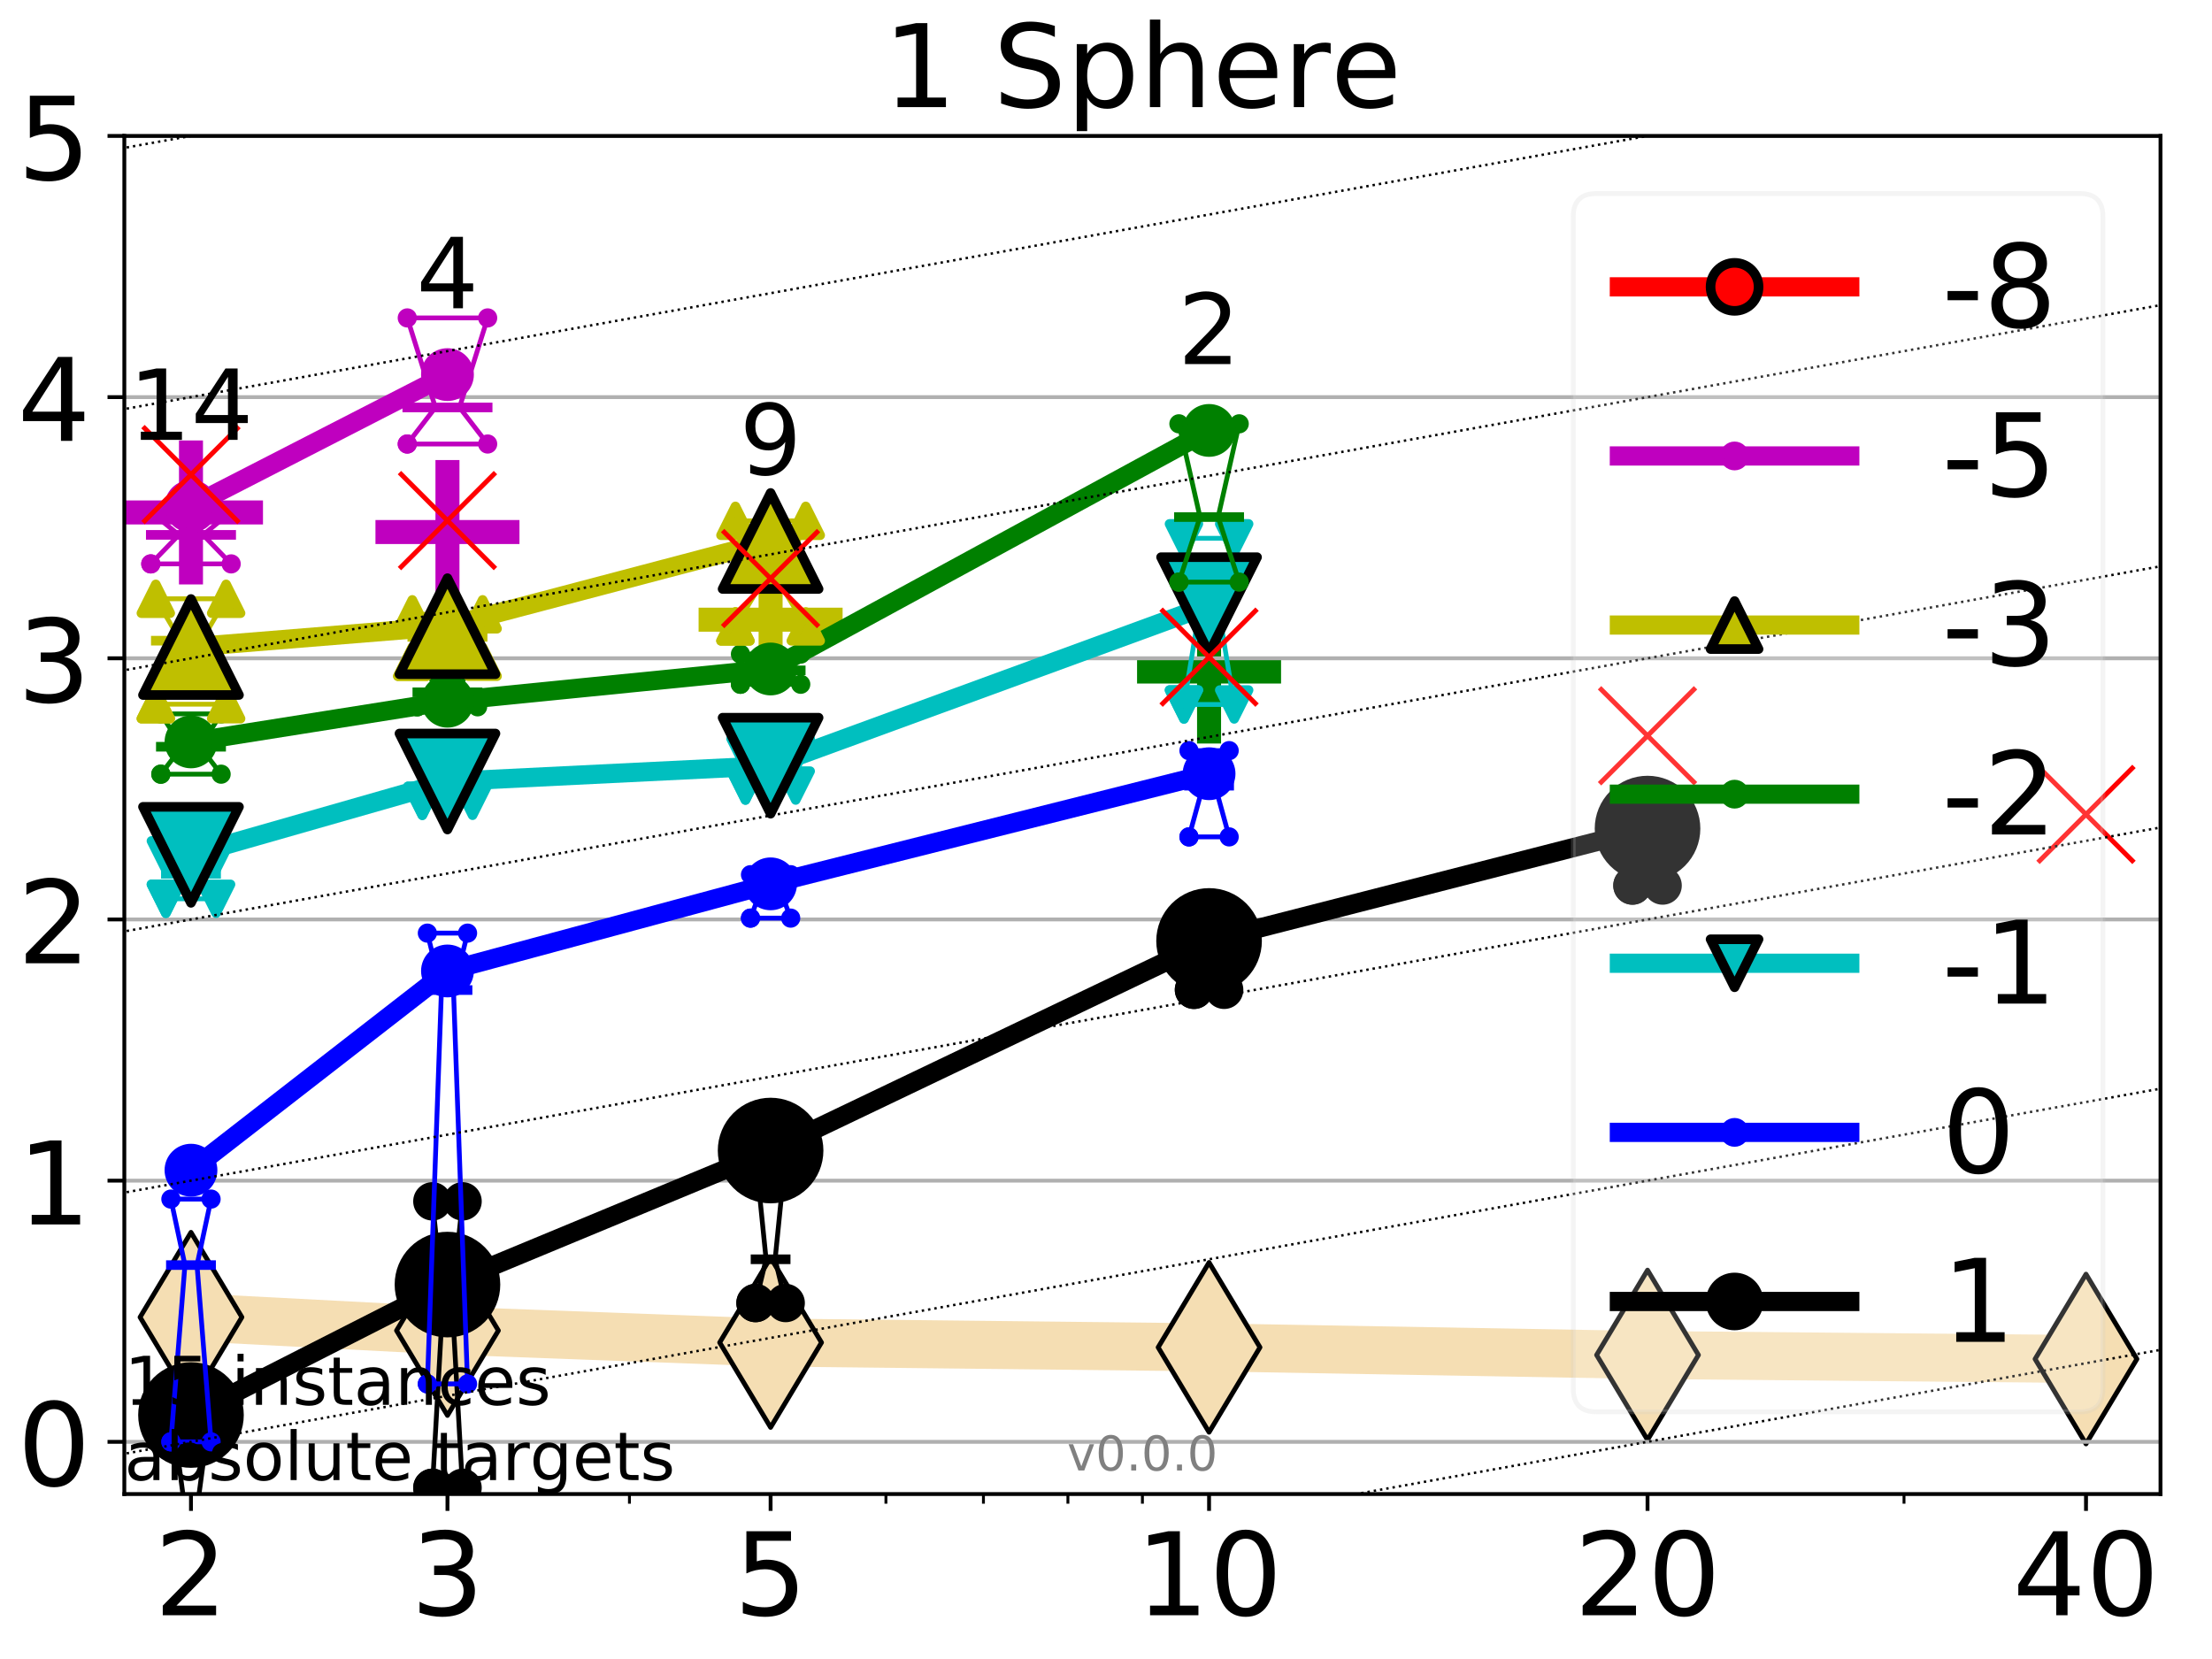 <?xml version="1.0" encoding="utf-8" standalone="no"?>
<!DOCTYPE svg PUBLIC "-//W3C//DTD SVG 1.1//EN"
  "http://www.w3.org/Graphics/SVG/1.1/DTD/svg11.dtd">
<!-- Created with matplotlib (http://matplotlib.org/) -->
<svg height="345.6pt" version="1.1" viewBox="0 0 460.8 345.6" width="460.8pt" xmlns="http://www.w3.org/2000/svg" xmlns:xlink="http://www.w3.org/1999/xlink">
 <defs>
  <style type="text/css">
*{stroke-linecap:butt;stroke-linejoin:round;}
  </style>
 </defs>
 <g id="figure_1">
  <g id="patch_1">
   <path d="M 0 345.6 
L 460.8 345.6 
L 460.8 0 
L 0 0 
z
" style="fill:#ffffff;"/>
  </g>
  <g id="axes_1">
   <g id="patch_2">
    <path d="M 25.9 311.24 
L 450.072 311.24 
L 450.072 28.32 
L 25.9 28.32 
z
" style="fill:#ffffff;"/>
   </g>
   <g id="line2d_1">
    <path clip-path="url(#p628a95f191)" d="M 39.784 274.399 
L 93.215 277.182 
L 160.53 279.672 
L 251.87 280.678 
L 343.211 282.271 
L 434.551 283.11 
" style="fill:none;stroke:#f5deb3;stroke-linecap:square;stroke-width:10;"/>
    <defs>
     <path d="M -0 17.678 
L 10.607 0 
L 0 -17.678 
L -10.607 -0 
z
" id="m03a4ac8709" style="stroke:#000000;stroke-linejoin:miter;"/>
    </defs>
    <g clip-path="url(#p628a95f191)">
     <use style="fill:#f5deb3;stroke:#000000;stroke-linejoin:miter;" x="39.784" xlink:href="#m03a4ac8709" y="274.399"/>
     <use style="fill:#f5deb3;stroke:#000000;stroke-linejoin:miter;" x="93.215" xlink:href="#m03a4ac8709" y="277.182"/>
     <use style="fill:#f5deb3;stroke:#000000;stroke-linejoin:miter;" x="160.53" xlink:href="#m03a4ac8709" y="279.672"/>
     <use style="fill:#f5deb3;stroke:#000000;stroke-linejoin:miter;" x="251.87" xlink:href="#m03a4ac8709" y="280.678"/>
     <use style="fill:#f5deb3;stroke:#000000;stroke-linejoin:miter;" x="343.211" xlink:href="#m03a4ac8709" y="282.271"/>
     <use style="fill:#f5deb3;stroke:#000000;stroke-linejoin:miter;" x="434.551" xlink:href="#m03a4ac8709" y="283.11"/>
    </g>
   </g>
   <g id="line2d_2">
    <defs>
     <path d="M -15 0 
L 15 0 
M 0 15 
L 0 -15 
" id="ma74eb56348" style="stroke:#bf00bf;stroke-width:5;"/>
    </defs>
    <g clip-path="url(#p628a95f191)">
     <use style="fill:#bf00bf;stroke:#bf00bf;stroke-width:5;" x="93.215" xlink:href="#ma74eb56348" y="110.835"/>
    </g>
   </g>
   <g id="line2d_3">
    <defs>
     <path d="M -15 0 
L 15 0 
M 0 15 
L 0 -15 
" id="mddeeee3b10" style="stroke:#008000;stroke-width:5;"/>
    </defs>
    <g clip-path="url(#p628a95f191)">
     <use style="fill:#008000;stroke:#008000;stroke-width:5;" x="251.87" xlink:href="#mddeeee3b10" y="139.893"/>
    </g>
   </g>
   <g id="line2d_4">
    <g clip-path="url(#p628a95f191)">
     <use style="fill:#bf00bf;stroke:#bf00bf;stroke-width:5;" x="39.784" xlink:href="#ma74eb56348" y="106.749"/>
    </g>
   </g>
   <g id="line2d_5">
    <defs>
     <path d="M -15 0 
L 15 0 
M 0 15 
L 0 -15 
" id="m5d083fd3b8" style="stroke:#bfbf00;stroke-width:5;"/>
    </defs>
    <g clip-path="url(#p628a95f191)">
     <use style="fill:#bfbf00;stroke:#bfbf00;stroke-width:5;" x="160.53" xlink:href="#m5d083fd3b8" y="129.097"/>
    </g>
   </g>
   <g id="matplotlib.axis_1">
    <g id="xtick_1">
     <g id="line2d_6">
      <defs>
       <path d="M 0 0 
L 0 3.5 
" id="mb933066efc" style="stroke:#000000;stroke-width:0.8;"/>
      </defs>
      <g>
       <use style="stroke:#000000;stroke-width:0.8;" x="39.784" xlink:href="#mb933066efc" y="311.24"/>
      </g>
     </g>
     <g id="text_1">
      <!-- 2 -->
      <defs>
       <path d="M 19.188 8.297 
L 53.609 8.297 
L 53.609 0 
L 7.328 0 
L 7.328 8.297 
Q 12.938 14.109 22.625 23.891 
Q 32.328 33.688 34.812 36.531 
Q 39.547 41.844 41.422 45.531 
Q 43.312 49.219 43.312 52.781 
Q 43.312 58.594 39.234 62.25 
Q 35.156 65.922 28.609 65.922 
Q 23.969 65.922 18.812 64.312 
Q 13.672 62.703 7.812 59.422 
L 7.812 69.391 
Q 13.766 71.781 18.938 73 
Q 24.125 74.219 28.422 74.219 
Q 39.75 74.219 46.484 68.547 
Q 53.219 62.891 53.219 53.422 
Q 53.219 48.922 51.531 44.891 
Q 49.859 40.875 45.406 35.406 
Q 44.188 33.984 37.641 27.219 
Q 31.109 20.453 19.188 8.297 
z
" id="DejaVuSans-32"/>
      </defs>
      <g transform="translate(32.149 336.476)scale(0.24 -0.24)">
       <use xlink:href="#DejaVuSans-32"/>
      </g>
     </g>
    </g>
    <g id="xtick_2">
     <g id="line2d_7">
      <g>
       <use style="stroke:#000000;stroke-width:0.8;" x="93.215" xlink:href="#mb933066efc" y="311.24"/>
      </g>
     </g>
     <g id="text_2">
      <!-- 3 -->
      <defs>
       <path d="M 40.578 39.312 
Q 47.656 37.797 51.625 33 
Q 55.609 28.219 55.609 21.188 
Q 55.609 10.406 48.188 4.484 
Q 40.766 -1.422 27.094 -1.422 
Q 22.516 -1.422 17.656 -0.516 
Q 12.797 0.391 7.625 2.203 
L 7.625 11.719 
Q 11.719 9.328 16.594 8.109 
Q 21.484 6.891 26.812 6.891 
Q 36.078 6.891 40.938 10.547 
Q 45.797 14.203 45.797 21.188 
Q 45.797 27.641 41.281 31.266 
Q 36.766 34.906 28.719 34.906 
L 20.219 34.906 
L 20.219 43.016 
L 29.109 43.016 
Q 36.375 43.016 40.234 45.922 
Q 44.094 48.828 44.094 54.297 
Q 44.094 59.906 40.109 62.906 
Q 36.141 65.922 28.719 65.922 
Q 24.656 65.922 20.016 65.031 
Q 15.375 64.156 9.812 62.312 
L 9.812 71.094 
Q 15.438 72.656 20.344 73.438 
Q 25.25 74.219 29.594 74.219 
Q 40.828 74.219 47.359 69.109 
Q 53.906 64.016 53.906 55.328 
Q 53.906 49.266 50.438 45.094 
Q 46.969 40.922 40.578 39.312 
z
" id="DejaVuSans-33"/>
      </defs>
      <g transform="translate(85.58 336.476)scale(0.24 -0.24)">
       <use xlink:href="#DejaVuSans-33"/>
      </g>
     </g>
    </g>
    <g id="xtick_3">
     <g id="line2d_8">
      <g>
       <use style="stroke:#000000;stroke-width:0.8;" x="160.53" xlink:href="#mb933066efc" y="311.24"/>
      </g>
     </g>
     <g id="text_3">
      <!-- 5 -->
      <defs>
       <path d="M 10.797 72.906 
L 49.516 72.906 
L 49.516 64.594 
L 19.828 64.594 
L 19.828 46.734 
Q 21.969 47.469 24.109 47.828 
Q 26.266 48.188 28.422 48.188 
Q 40.625 48.188 47.75 41.5 
Q 54.891 34.812 54.891 23.391 
Q 54.891 11.625 47.562 5.094 
Q 40.234 -1.422 26.906 -1.422 
Q 22.312 -1.422 17.547 -0.641 
Q 12.797 0.141 7.719 1.703 
L 7.719 11.625 
Q 12.109 9.234 16.797 8.062 
Q 21.484 6.891 26.703 6.891 
Q 35.156 6.891 40.078 11.328 
Q 45.016 15.766 45.016 23.391 
Q 45.016 31 40.078 35.438 
Q 35.156 39.891 26.703 39.891 
Q 22.75 39.891 18.812 39.016 
Q 14.891 38.141 10.797 36.281 
z
" id="DejaVuSans-35"/>
      </defs>
      <g transform="translate(152.895 336.476)scale(0.24 -0.24)">
       <use xlink:href="#DejaVuSans-35"/>
      </g>
     </g>
    </g>
    <g id="xtick_4">
     <g id="line2d_9">
      <g>
       <use style="stroke:#000000;stroke-width:0.8;" x="251.87" xlink:href="#mb933066efc" y="311.24"/>
      </g>
     </g>
     <g id="text_4">
      <!-- 10 -->
      <defs>
       <path d="M 12.406 8.297 
L 28.516 8.297 
L 28.516 63.922 
L 10.984 60.406 
L 10.984 69.391 
L 28.422 72.906 
L 38.281 72.906 
L 38.281 8.297 
L 54.391 8.297 
L 54.391 0 
L 12.406 0 
z
" id="DejaVuSans-31"/>
       <path d="M 31.781 66.406 
Q 24.172 66.406 20.328 58.906 
Q 16.5 51.422 16.5 36.375 
Q 16.5 21.391 20.328 13.891 
Q 24.172 6.391 31.781 6.391 
Q 39.453 6.391 43.281 13.891 
Q 47.125 21.391 47.125 36.375 
Q 47.125 51.422 43.281 58.906 
Q 39.453 66.406 31.781 66.406 
z
M 31.781 74.219 
Q 44.047 74.219 50.516 64.516 
Q 56.984 54.828 56.984 36.375 
Q 56.984 17.969 50.516 8.266 
Q 44.047 -1.422 31.781 -1.422 
Q 19.531 -1.422 13.062 8.266 
Q 6.594 17.969 6.594 36.375 
Q 6.594 54.828 13.062 64.516 
Q 19.531 74.219 31.781 74.219 
z
" id="DejaVuSans-30"/>
      </defs>
      <g transform="translate(236.6 336.476)scale(0.24 -0.24)">
       <use xlink:href="#DejaVuSans-31"/>
       <use x="63.623" xlink:href="#DejaVuSans-30"/>
      </g>
     </g>
    </g>
    <g id="xtick_5">
     <g id="line2d_10">
      <g>
       <use style="stroke:#000000;stroke-width:0.8;" x="343.211" xlink:href="#mb933066efc" y="311.24"/>
      </g>
     </g>
     <g id="text_5">
      <!-- 20 -->
      <g transform="translate(327.941 336.476)scale(0.24 -0.24)">
       <use xlink:href="#DejaVuSans-32"/>
       <use x="63.623" xlink:href="#DejaVuSans-30"/>
      </g>
     </g>
    </g>
    <g id="xtick_6">
     <g id="line2d_11">
      <g>
       <use style="stroke:#000000;stroke-width:0.8;" x="434.551" xlink:href="#mb933066efc" y="311.24"/>
      </g>
     </g>
     <g id="text_6">
      <!-- 40 -->
      <defs>
       <path d="M 37.797 64.312 
L 12.891 25.391 
L 37.797 25.391 
z
M 35.203 72.906 
L 47.609 72.906 
L 47.609 25.391 
L 58.016 25.391 
L 58.016 17.188 
L 47.609 17.188 
L 47.609 0 
L 37.797 0 
L 37.797 17.188 
L 4.891 17.188 
L 4.891 26.703 
z
" id="DejaVuSans-34"/>
      </defs>
      <g transform="translate(419.281 336.476)scale(0.24 -0.24)">
       <use xlink:href="#DejaVuSans-34"/>
       <use x="63.623" xlink:href="#DejaVuSans-30"/>
      </g>
     </g>
    </g>
    <g id="xtick_7">
     <g id="line2d_12">
      <defs>
       <path d="M 0 0 
L 0 2 
" id="mee04193d1d" style="stroke:#000000;stroke-width:0.6;"/>
      </defs>
      <g>
       <use style="stroke:#000000;stroke-width:0.6;" x="39.784" xlink:href="#mee04193d1d" y="311.24"/>
      </g>
     </g>
    </g>
    <g id="xtick_8">
     <g id="line2d_13">
      <g>
       <use style="stroke:#000000;stroke-width:0.6;" x="93.215" xlink:href="#mee04193d1d" y="311.24"/>
      </g>
     </g>
    </g>
    <g id="xtick_9">
     <g id="line2d_14">
      <g>
       <use style="stroke:#000000;stroke-width:0.6;" x="131.125" xlink:href="#mee04193d1d" y="311.24"/>
      </g>
     </g>
    </g>
    <g id="xtick_10">
     <g id="line2d_15">
      <g>
       <use style="stroke:#000000;stroke-width:0.6;" x="160.53" xlink:href="#mee04193d1d" y="311.24"/>
      </g>
     </g>
    </g>
    <g id="xtick_11">
     <g id="line2d_16">
      <g>
       <use style="stroke:#000000;stroke-width:0.6;" x="184.555" xlink:href="#mee04193d1d" y="311.24"/>
      </g>
     </g>
    </g>
    <g id="xtick_12">
     <g id="line2d_17">
      <g>
       <use style="stroke:#000000;stroke-width:0.6;" x="204.869" xlink:href="#mee04193d1d" y="311.24"/>
      </g>
     </g>
    </g>
    <g id="xtick_13">
     <g id="line2d_18">
      <g>
       <use style="stroke:#000000;stroke-width:0.6;" x="222.465" xlink:href="#mee04193d1d" y="311.24"/>
      </g>
     </g>
    </g>
    <g id="xtick_14">
     <g id="line2d_19">
      <g>
       <use style="stroke:#000000;stroke-width:0.6;" x="237.986" xlink:href="#mee04193d1d" y="311.24"/>
      </g>
     </g>
    </g>
    <g id="xtick_15">
     <g id="line2d_20">
      <g>
       <use style="stroke:#000000;stroke-width:0.6;" x="343.211" xlink:href="#mee04193d1d" y="311.24"/>
      </g>
     </g>
    </g>
    <g id="xtick_16">
     <g id="line2d_21">
      <g>
       <use style="stroke:#000000;stroke-width:0.6;" x="396.641" xlink:href="#mee04193d1d" y="311.24"/>
      </g>
     </g>
    </g>
    <g id="xtick_17">
     <g id="line2d_22">
      <g>
       <use style="stroke:#000000;stroke-width:0.6;" x="434.551" xlink:href="#mee04193d1d" y="311.24"/>
      </g>
     </g>
    </g>
   </g>
   <g id="matplotlib.axis_2">
    <g id="ytick_1">
     <g id="line2d_23">
      <path clip-path="url(#p628a95f191)" d="M 25.9 300.358 
L 450.072 300.358 
" style="fill:none;stroke:#b0b0b0;stroke-linecap:square;stroke-width:0.8;"/>
     </g>
     <g id="line2d_24">
      <defs>
       <path d="M 0 0 
L -3.5 0 
" id="m831e6c1170" style="stroke:#000000;stroke-width:0.8;"/>
      </defs>
      <g>
       <use style="stroke:#000000;stroke-width:0.8;" x="25.9" xlink:href="#m831e6c1170" y="300.358"/>
      </g>
     </g>
     <g id="text_7">
      <!-- 0 -->
      <g transform="translate(3.63 309.477)scale(0.24 -0.24)">
       <use xlink:href="#DejaVuSans-30"/>
      </g>
     </g>
    </g>
    <g id="ytick_2">
     <g id="line2d_25">
      <path clip-path="url(#p628a95f191)" d="M 25.9 245.951 
L 450.072 245.951 
" style="fill:none;stroke:#b0b0b0;stroke-linecap:square;stroke-width:0.8;"/>
     </g>
     <g id="line2d_26">
      <g>
       <use style="stroke:#000000;stroke-width:0.8;" x="25.9" xlink:href="#m831e6c1170" y="245.951"/>
      </g>
     </g>
     <g id="text_8">
      <!-- 1 -->
      <g transform="translate(3.63 255.069)scale(0.24 -0.24)">
       <use xlink:href="#DejaVuSans-31"/>
      </g>
     </g>
    </g>
    <g id="ytick_3">
     <g id="line2d_27">
      <path clip-path="url(#p628a95f191)" d="M 25.9 191.543 
L 450.072 191.543 
" style="fill:none;stroke:#b0b0b0;stroke-linecap:square;stroke-width:0.8;"/>
     </g>
     <g id="line2d_28">
      <g>
       <use style="stroke:#000000;stroke-width:0.8;" x="25.9" xlink:href="#m831e6c1170" y="191.543"/>
      </g>
     </g>
     <g id="text_9">
      <!-- 2 -->
      <g transform="translate(3.63 200.661)scale(0.24 -0.24)">
       <use xlink:href="#DejaVuSans-32"/>
      </g>
     </g>
    </g>
    <g id="ytick_4">
     <g id="line2d_29">
      <path clip-path="url(#p628a95f191)" d="M 25.9 137.135 
L 450.072 137.135 
" style="fill:none;stroke:#b0b0b0;stroke-linecap:square;stroke-width:0.8;"/>
     </g>
     <g id="line2d_30">
      <g>
       <use style="stroke:#000000;stroke-width:0.8;" x="25.9" xlink:href="#m831e6c1170" y="137.135"/>
      </g>
     </g>
     <g id="text_10">
      <!-- 3 -->
      <g transform="translate(3.63 146.254)scale(0.24 -0.24)">
       <use xlink:href="#DejaVuSans-33"/>
      </g>
     </g>
    </g>
    <g id="ytick_5">
     <g id="line2d_31">
      <path clip-path="url(#p628a95f191)" d="M 25.9 82.728 
L 450.072 82.728 
" style="fill:none;stroke:#b0b0b0;stroke-linecap:square;stroke-width:0.8;"/>
     </g>
     <g id="line2d_32">
      <g>
       <use style="stroke:#000000;stroke-width:0.8;" x="25.9" xlink:href="#m831e6c1170" y="82.728"/>
      </g>
     </g>
     <g id="text_11">
      <!-- 4 -->
      <g transform="translate(3.63 91.846)scale(0.24 -0.24)">
       <use xlink:href="#DejaVuSans-34"/>
      </g>
     </g>
    </g>
    <g id="ytick_6">
     <g id="line2d_33">
      <path clip-path="url(#p628a95f191)" d="M 25.9 28.32 
L 450.072 28.32 
" style="fill:none;stroke:#b0b0b0;stroke-linecap:square;stroke-width:0.8;"/>
     </g>
     <g id="line2d_34">
      <g>
       <use style="stroke:#000000;stroke-width:0.8;" x="25.9" xlink:href="#m831e6c1170" y="28.32"/>
      </g>
     </g>
     <g id="text_12">
      <!-- 5 -->
      <g transform="translate(3.63 37.438)scale(0.24 -0.24)">
       <use xlink:href="#DejaVuSans-35"/>
      </g>
     </g>
    </g>
   </g>
   <g id="line2d_35">
    <path clip-path="url(#p628a95f191)" d="M 36.644 316.737 
L 38.842 316.737 
L 36.644 300.358 
L 42.924 300.358 
L 40.726 316.737 
L 42.924 316.737 
L 36.644 316.737 
" style="fill:none;stroke:#000000;stroke-linecap:square;"/>
   </g>
   <g id="line2d_36">
    <path clip-path="url(#p628a95f191)" d="M 36.644 316.737 
L 42.924 316.737 
L 42.924 300.358 
L 36.644 300.358 
L 36.644 316.737 
" style="fill:none;"/>
    <defs>
     <path d="M 0 3 
C 0.796 3 1.559 2.684 2.121 2.121 
C 2.684 1.559 3 0.796 3 0 
C 3 -0.796 2.684 -1.559 2.121 -2.121 
C 1.559 -2.684 0.796 -3 0 -3 
C -0.796 -3 -1.559 -2.684 -2.121 -2.121 
C -2.684 -1.559 -3 -0.796 -3 0 
C -3 0.796 -2.684 1.559 -2.121 2.121 
C -1.559 2.684 -0.796 3 0 3 
z
" id="m69a987eabe" style="stroke:#000000;stroke-width:2;"/>
    </defs>
    <g clip-path="url(#p628a95f191)">
     <use style="stroke:#000000;stroke-width:2;" x="36.644" xlink:href="#m69a987eabe" y="316.737"/>
     <use style="stroke:#000000;stroke-width:2;" x="42.924" xlink:href="#m69a987eabe" y="316.737"/>
     <use style="stroke:#000000;stroke-width:2;" x="42.924" xlink:href="#m69a987eabe" y="300.358"/>
     <use style="stroke:#000000;stroke-width:2;" x="36.644" xlink:href="#m69a987eabe" y="300.358"/>
     <use style="stroke:#000000;stroke-width:2;" x="36.644" xlink:href="#m69a987eabe" y="316.737"/>
    </g>
   </g>
   <g id="line2d_37">
    <path clip-path="url(#p628a95f191)" d="M 36.644 316.737 
L 42.924 316.737 
" style="fill:none;stroke:#000000;stroke-linecap:square;stroke-width:2;"/>
   </g>
   <g id="line2d_38">
    <path clip-path="url(#p628a95f191)" d="M 90.075 309.939 
L 92.273 270.757 
L 90.075 250.259 
L 96.355 250.259 
L 94.157 270.757 
L 96.355 309.939 
L 90.075 309.939 
" style="fill:none;stroke:#000000;stroke-linecap:square;"/>
   </g>
   <g id="line2d_39">
    <path clip-path="url(#p628a95f191)" d="M 90.075 309.939 
L 96.355 309.939 
L 96.355 250.259 
L 90.075 250.259 
L 90.075 309.939 
" style="fill:none;"/>
    <g clip-path="url(#p628a95f191)">
     <use style="stroke:#000000;stroke-width:2;" x="90.075" xlink:href="#m69a987eabe" y="309.939"/>
     <use style="stroke:#000000;stroke-width:2;" x="96.355" xlink:href="#m69a987eabe" y="309.939"/>
     <use style="stroke:#000000;stroke-width:2;" x="96.355" xlink:href="#m69a987eabe" y="250.259"/>
     <use style="stroke:#000000;stroke-width:2;" x="90.075" xlink:href="#m69a987eabe" y="250.259"/>
     <use style="stroke:#000000;stroke-width:2;" x="90.075" xlink:href="#m69a987eabe" y="309.939"/>
    </g>
   </g>
   <g id="line2d_40">
    <path clip-path="url(#p628a95f191)" d="M 90.075 270.757 
L 96.355 270.757 
" style="fill:none;stroke:#000000;stroke-linecap:square;stroke-width:2;"/>
   </g>
   <g id="line2d_41">
    <path clip-path="url(#p628a95f191)" d="M 157.39 271.442 
L 159.588 262.329 
L 157.39 240.49 
L 163.669 240.49 
L 161.472 262.329 
L 163.669 271.442 
L 157.39 271.442 
" style="fill:none;stroke:#000000;stroke-linecap:square;"/>
   </g>
   <g id="line2d_42">
    <path clip-path="url(#p628a95f191)" d="M 157.39 271.442 
L 163.669 271.442 
L 163.669 240.49 
L 157.39 240.49 
L 157.39 271.442 
" style="fill:none;"/>
    <g clip-path="url(#p628a95f191)">
     <use style="stroke:#000000;stroke-width:2;" x="157.39" xlink:href="#m69a987eabe" y="271.442"/>
     <use style="stroke:#000000;stroke-width:2;" x="163.669" xlink:href="#m69a987eabe" y="271.442"/>
     <use style="stroke:#000000;stroke-width:2;" x="163.669" xlink:href="#m69a987eabe" y="240.49"/>
     <use style="stroke:#000000;stroke-width:2;" x="157.39" xlink:href="#m69a987eabe" y="240.49"/>
     <use style="stroke:#000000;stroke-width:2;" x="157.39" xlink:href="#m69a987eabe" y="271.442"/>
    </g>
   </g>
   <g id="line2d_43">
    <path clip-path="url(#p628a95f191)" d="M 157.39 262.329 
L 163.669 262.329 
" style="fill:none;stroke:#000000;stroke-linecap:square;stroke-width:2;"/>
   </g>
   <g id="line2d_44">
    <path clip-path="url(#p628a95f191)" d="M 248.73 206.191 
L 250.928 204.01 
L 248.73 191.355 
L 255.01 191.355 
L 252.812 204.01 
L 255.01 206.191 
L 248.73 206.191 
" style="fill:none;stroke:#000000;stroke-linecap:square;"/>
   </g>
   <g id="line2d_45">
    <path clip-path="url(#p628a95f191)" d="M 248.73 206.191 
L 255.01 206.191 
L 255.01 191.355 
L 248.73 191.355 
L 248.73 206.191 
" style="fill:none;"/>
    <g clip-path="url(#p628a95f191)">
     <use style="stroke:#000000;stroke-width:2;" x="248.73" xlink:href="#m69a987eabe" y="206.191"/>
     <use style="stroke:#000000;stroke-width:2;" x="255.01" xlink:href="#m69a987eabe" y="206.191"/>
     <use style="stroke:#000000;stroke-width:2;" x="255.01" xlink:href="#m69a987eabe" y="191.355"/>
     <use style="stroke:#000000;stroke-width:2;" x="248.73" xlink:href="#m69a987eabe" y="191.355"/>
     <use style="stroke:#000000;stroke-width:2;" x="248.73" xlink:href="#m69a987eabe" y="206.191"/>
    </g>
   </g>
   <g id="line2d_46">
    <path clip-path="url(#p628a95f191)" d="M 248.73 204.01 
L 255.01 204.01 
" style="fill:none;stroke:#000000;stroke-linecap:square;stroke-width:2;"/>
   </g>
   <g id="line2d_47">
    <path clip-path="url(#p628a95f191)" d="M 340.071 184.469 
L 342.269 174.489 
L 340.071 169.12 
L 346.35 169.12 
L 344.152 174.489 
L 346.35 184.469 
L 340.071 184.469 
" style="fill:none;stroke:#000000;stroke-linecap:square;"/>
   </g>
   <g id="line2d_48">
    <path clip-path="url(#p628a95f191)" d="M 340.071 184.469 
L 346.35 184.469 
L 346.35 169.12 
L 340.071 169.12 
L 340.071 184.469 
" style="fill:none;"/>
    <g clip-path="url(#p628a95f191)">
     <use style="stroke:#000000;stroke-width:2;" x="340.071" xlink:href="#m69a987eabe" y="184.469"/>
     <use style="stroke:#000000;stroke-width:2;" x="346.35" xlink:href="#m69a987eabe" y="184.469"/>
     <use style="stroke:#000000;stroke-width:2;" x="346.35" xlink:href="#m69a987eabe" y="169.12"/>
     <use style="stroke:#000000;stroke-width:2;" x="340.071" xlink:href="#m69a987eabe" y="169.12"/>
     <use style="stroke:#000000;stroke-width:2;" x="340.071" xlink:href="#m69a987eabe" y="184.469"/>
    </g>
   </g>
   <g id="line2d_49">
    <path clip-path="url(#p628a95f191)" d="M 340.071 174.489 
L 346.35 174.489 
" style="fill:none;stroke:#000000;stroke-linecap:square;stroke-width:2;"/>
   </g>
   <g id="line2d_50">
    <path clip-path="url(#p628a95f191)" d="M 39.784 294.773 
L 93.215 267.602 
" style="fill:none;stroke:#000000;stroke-linecap:square;stroke-width:4;"/>
   </g>
   <g id="line2d_51">
    <path clip-path="url(#p628a95f191)" d="M 93.215 267.602 
L 160.53 239.679 
" style="fill:none;stroke:#000000;stroke-linecap:square;stroke-width:4;"/>
   </g>
   <g id="line2d_52">
    <path clip-path="url(#p628a95f191)" d="M 160.53 239.679 
L 251.87 196.014 
" style="fill:none;stroke:#000000;stroke-linecap:square;stroke-width:4;"/>
   </g>
   <g id="line2d_53">
    <path clip-path="url(#p628a95f191)" d="M 251.87 196.014 
L 343.211 172.608 
" style="fill:none;stroke:#000000;stroke-linecap:square;stroke-width:4;"/>
   </g>
   <g id="line2d_54">
    <path clip-path="url(#p628a95f191)" d="M 39.784 294.773 
L 93.215 267.602 
L 160.53 239.679 
L 251.87 196.014 
L 343.211 172.608 
" style="fill:none;"/>
    <defs>
     <path d="M 0 10 
C 2.652 10 5.196 8.946 7.071 7.071 
C 8.946 5.196 10 2.652 10 0 
C 10 -2.652 8.946 -5.196 7.071 -7.071 
C 5.196 -8.946 2.652 -10 0 -10 
C -2.652 -10 -5.196 -8.946 -7.071 -7.071 
C -8.946 -5.196 -10 -2.652 -10 0 
C -10 2.652 -8.946 5.196 -7.071 7.071 
C -5.196 8.946 -2.652 10 0 10 
z
" id="m254c80595c" style="stroke:#000000;stroke-width:2;"/>
    </defs>
    <g clip-path="url(#p628a95f191)">
     <use style="stroke:#000000;stroke-width:2;" x="39.784" xlink:href="#m254c80595c" y="294.773"/>
     <use style="stroke:#000000;stroke-width:2;" x="93.215" xlink:href="#m254c80595c" y="267.602"/>
     <use style="stroke:#000000;stroke-width:2;" x="160.53" xlink:href="#m254c80595c" y="239.679"/>
     <use style="stroke:#000000;stroke-width:2;" x="251.87" xlink:href="#m254c80595c" y="196.014"/>
     <use style="stroke:#000000;stroke-width:2;" x="343.211" xlink:href="#m254c80595c" y="172.608"/>
    </g>
   </g>
   <g id="line2d_55">
    <path clip-path="url(#p628a95f191)" d="M 35.597 300.358 
L 38.528 263.541 
L 35.597 249.791 
L 43.971 249.791 
L 41.04 263.541 
L 43.971 300.358 
L 35.597 300.358 
" style="fill:none;stroke:#0000ff;stroke-linecap:square;"/>
   </g>
   <g id="line2d_56">
    <path clip-path="url(#p628a95f191)" d="M 35.597 300.358 
L 43.971 300.358 
L 43.971 249.791 
L 35.597 249.791 
L 35.597 300.358 
" style="fill:none;"/>
    <defs>
     <path d="M 0 1.5 
C 0.398 1.5 0.779 1.342 1.061 1.061 
C 1.342 0.779 1.5 0.398 1.5 0 
C 1.5 -0.398 1.342 -0.779 1.061 -1.061 
C 0.779 -1.342 0.398 -1.5 0 -1.5 
C -0.398 -1.5 -0.779 -1.342 -1.061 -1.061 
C -1.342 -0.779 -1.5 -0.398 -1.5 0 
C -1.5 0.398 -1.342 0.779 -1.061 1.061 
C -0.779 1.342 -0.398 1.5 0 1.5 
z
" id="m63d646e0ad" style="stroke:#0000ff;"/>
    </defs>
    <g clip-path="url(#p628a95f191)">
     <use style="fill:#0000ff;stroke:#0000ff;" x="35.597" xlink:href="#m63d646e0ad" y="300.358"/>
     <use style="fill:#0000ff;stroke:#0000ff;" x="43.971" xlink:href="#m63d646e0ad" y="300.358"/>
     <use style="fill:#0000ff;stroke:#0000ff;" x="43.971" xlink:href="#m63d646e0ad" y="249.791"/>
     <use style="fill:#0000ff;stroke:#0000ff;" x="35.597" xlink:href="#m63d646e0ad" y="249.791"/>
     <use style="fill:#0000ff;stroke:#0000ff;" x="35.597" xlink:href="#m63d646e0ad" y="300.358"/>
    </g>
   </g>
   <g id="line2d_57">
    <path clip-path="url(#p628a95f191)" d="M 35.597 263.541 
L 43.971 263.541 
" style="fill:none;stroke:#0000ff;stroke-linecap:square;stroke-width:2;"/>
   </g>
   <g id="line2d_58">
    <path clip-path="url(#p628a95f191)" d="M 89.028 288.288 
L 91.959 206.249 
L 89.028 194.385 
L 97.401 194.385 
L 94.471 206.249 
L 97.401 288.288 
L 89.028 288.288 
" style="fill:none;stroke:#0000ff;stroke-linecap:square;"/>
   </g>
   <g id="line2d_59">
    <path clip-path="url(#p628a95f191)" d="M 89.028 288.288 
L 97.401 288.288 
L 97.401 194.385 
L 89.028 194.385 
L 89.028 288.288 
" style="fill:none;"/>
    <g clip-path="url(#p628a95f191)">
     <use style="fill:#0000ff;stroke:#0000ff;" x="89.028" xlink:href="#m63d646e0ad" y="288.288"/>
     <use style="fill:#0000ff;stroke:#0000ff;" x="97.401" xlink:href="#m63d646e0ad" y="288.288"/>
     <use style="fill:#0000ff;stroke:#0000ff;" x="97.401" xlink:href="#m63d646e0ad" y="194.385"/>
     <use style="fill:#0000ff;stroke:#0000ff;" x="89.028" xlink:href="#m63d646e0ad" y="194.385"/>
     <use style="fill:#0000ff;stroke:#0000ff;" x="89.028" xlink:href="#m63d646e0ad" y="288.288"/>
    </g>
   </g>
   <g id="line2d_60">
    <path clip-path="url(#p628a95f191)" d="M 89.028 206.249 
L 97.401 206.249 
" style="fill:none;stroke:#0000ff;stroke-linecap:square;stroke-width:2;"/>
   </g>
   <g id="line2d_61">
    <path clip-path="url(#p628a95f191)" d="M 156.343 191.261 
L 159.274 183.374 
L 156.343 182.216 
L 164.716 182.216 
L 161.786 183.374 
L 164.716 191.261 
L 156.343 191.261 
" style="fill:none;stroke:#0000ff;stroke-linecap:square;"/>
   </g>
   <g id="line2d_62">
    <path clip-path="url(#p628a95f191)" d="M 156.343 191.261 
L 164.716 191.261 
L 164.716 182.216 
L 156.343 182.216 
L 156.343 191.261 
" style="fill:none;"/>
    <g clip-path="url(#p628a95f191)">
     <use style="fill:#0000ff;stroke:#0000ff;" x="156.343" xlink:href="#m63d646e0ad" y="191.261"/>
     <use style="fill:#0000ff;stroke:#0000ff;" x="164.716" xlink:href="#m63d646e0ad" y="191.261"/>
     <use style="fill:#0000ff;stroke:#0000ff;" x="164.716" xlink:href="#m63d646e0ad" y="182.216"/>
     <use style="fill:#0000ff;stroke:#0000ff;" x="156.343" xlink:href="#m63d646e0ad" y="182.216"/>
     <use style="fill:#0000ff;stroke:#0000ff;" x="156.343" xlink:href="#m63d646e0ad" y="191.261"/>
    </g>
   </g>
   <g id="line2d_63">
    <path clip-path="url(#p628a95f191)" d="M 156.343 183.374 
L 164.716 183.374 
" style="fill:none;stroke:#0000ff;stroke-linecap:square;stroke-width:2;"/>
   </g>
   <g id="line2d_64">
    <path clip-path="url(#p628a95f191)" d="M 247.683 174.34 
L 250.614 163.675 
L 247.683 156.368 
L 256.057 156.368 
L 253.126 163.675 
L 256.057 174.34 
L 247.683 174.34 
" style="fill:none;stroke:#0000ff;stroke-linecap:square;"/>
   </g>
   <g id="line2d_65">
    <path clip-path="url(#p628a95f191)" d="M 247.683 174.34 
L 256.057 174.34 
L 256.057 156.368 
L 247.683 156.368 
L 247.683 174.34 
" style="fill:none;"/>
    <g clip-path="url(#p628a95f191)">
     <use style="fill:#0000ff;stroke:#0000ff;" x="247.683" xlink:href="#m63d646e0ad" y="174.34"/>
     <use style="fill:#0000ff;stroke:#0000ff;" x="256.057" xlink:href="#m63d646e0ad" y="174.34"/>
     <use style="fill:#0000ff;stroke:#0000ff;" x="256.057" xlink:href="#m63d646e0ad" y="156.368"/>
     <use style="fill:#0000ff;stroke:#0000ff;" x="247.683" xlink:href="#m63d646e0ad" y="156.368"/>
     <use style="fill:#0000ff;stroke:#0000ff;" x="247.683" xlink:href="#m63d646e0ad" y="174.34"/>
    </g>
   </g>
   <g id="line2d_66">
    <path clip-path="url(#p628a95f191)" d="M 247.683 163.675 
L 256.057 163.675 
" style="fill:none;stroke:#0000ff;stroke-linecap:square;stroke-width:2;"/>
   </g>
   <g id="line2d_67">
    <path clip-path="url(#p628a95f191)" d="M 39.784 243.77 
L 93.215 202.27 
" style="fill:none;stroke:#0000ff;stroke-linecap:square;stroke-width:4;"/>
   </g>
   <g id="line2d_68">
    <path clip-path="url(#p628a95f191)" d="M 93.215 202.27 
L 160.53 184.121 
" style="fill:none;stroke:#0000ff;stroke-linecap:square;stroke-width:4;"/>
   </g>
   <g id="line2d_69">
    <path clip-path="url(#p628a95f191)" d="M 160.53 184.121 
L 251.87 161.181 
" style="fill:none;stroke:#0000ff;stroke-linecap:square;stroke-width:4;"/>
   </g>
   <g id="line2d_70">
    <path clip-path="url(#p628a95f191)" d="M 39.784 243.77 
L 93.215 202.27 
L 160.53 184.121 
L 251.87 161.181 
" style="fill:none;"/>
    <defs>
     <path d="M 0 5 
C 1.326 5 2.598 4.473 3.536 3.536 
C 4.473 2.598 5 1.326 5 0 
C 5 -1.326 4.473 -2.598 3.536 -3.536 
C 2.598 -4.473 1.326 -5 0 -5 
C -1.326 -5 -2.598 -4.473 -3.536 -3.536 
C -4.473 -2.598 -5 -1.326 -5 0 
C -5 1.326 -4.473 2.598 -3.536 3.536 
C -2.598 4.473 -1.326 5 0 5 
z
" id="m5ee1dfb9a8" style="stroke:#0000ff;"/>
    </defs>
    <g clip-path="url(#p628a95f191)">
     <use style="fill:#0000ff;stroke:#0000ff;" x="39.784" xlink:href="#m5ee1dfb9a8" y="243.77"/>
     <use style="fill:#0000ff;stroke:#0000ff;" x="93.215" xlink:href="#m5ee1dfb9a8" y="202.27"/>
     <use style="fill:#0000ff;stroke:#0000ff;" x="160.53" xlink:href="#m5ee1dfb9a8" y="184.121"/>
     <use style="fill:#0000ff;stroke:#0000ff;" x="251.87" xlink:href="#m5ee1dfb9a8" y="161.181"/>
    </g>
   </g>
   <g id="line2d_71">
    <path clip-path="url(#p628a95f191)" d="M 34.551 187.235 
L 38.214 182.041 
L 34.551 178.185 
L 45.017 178.185 
L 41.354 182.041 
L 45.017 187.235 
L 34.551 187.235 
" style="fill:none;stroke:#00bfbf;stroke-linecap:square;"/>
   </g>
   <g id="line2d_72">
    <path clip-path="url(#p628a95f191)" d="M 34.551 187.235 
L 45.017 187.235 
L 45.017 178.185 
L 34.551 178.185 
L 34.551 187.235 
" style="fill:none;"/>
    <defs>
     <path d="M -0 3 
L 3 -3 
L -3 -3 
z
" id="m786ac966a4" style="stroke:#00bfbf;stroke-linejoin:miter;stroke-width:2;"/>
    </defs>
    <g clip-path="url(#p628a95f191)">
     <use style="fill:#00bfbf;stroke:#00bfbf;stroke-linejoin:miter;stroke-width:2;" x="34.551" xlink:href="#m786ac966a4" y="187.235"/>
     <use style="fill:#00bfbf;stroke:#00bfbf;stroke-linejoin:miter;stroke-width:2;" x="45.017" xlink:href="#m786ac966a4" y="187.235"/>
     <use style="fill:#00bfbf;stroke:#00bfbf;stroke-linejoin:miter;stroke-width:2;" x="45.017" xlink:href="#m786ac966a4" y="178.185"/>
     <use style="fill:#00bfbf;stroke:#00bfbf;stroke-linejoin:miter;stroke-width:2;" x="34.551" xlink:href="#m786ac966a4" y="178.185"/>
     <use style="fill:#00bfbf;stroke:#00bfbf;stroke-linejoin:miter;stroke-width:2;" x="34.551" xlink:href="#m786ac966a4" y="187.235"/>
    </g>
   </g>
   <g id="line2d_73">
    <path clip-path="url(#p628a95f191)" d="M 34.551 182.041 
L 45.017 182.041 
" style="fill:none;stroke:#00bfbf;stroke-linecap:square;stroke-width:2;"/>
   </g>
   <g id="line2d_74">
    <path clip-path="url(#p628a95f191)" d="M 87.982 166.824 
L 91.645 162.615 
L 87.982 158.241 
L 98.448 158.241 
L 94.785 162.615 
L 98.448 166.824 
L 87.982 166.824 
" style="fill:none;stroke:#00bfbf;stroke-linecap:square;"/>
   </g>
   <g id="line2d_75">
    <path clip-path="url(#p628a95f191)" d="M 87.982 166.824 
L 98.448 166.824 
L 98.448 158.241 
L 87.982 158.241 
L 87.982 166.824 
" style="fill:none;"/>
    <g clip-path="url(#p628a95f191)">
     <use style="fill:#00bfbf;stroke:#00bfbf;stroke-linejoin:miter;stroke-width:2;" x="87.982" xlink:href="#m786ac966a4" y="166.824"/>
     <use style="fill:#00bfbf;stroke:#00bfbf;stroke-linejoin:miter;stroke-width:2;" x="98.448" xlink:href="#m786ac966a4" y="166.824"/>
     <use style="fill:#00bfbf;stroke:#00bfbf;stroke-linejoin:miter;stroke-width:2;" x="98.448" xlink:href="#m786ac966a4" y="158.241"/>
     <use style="fill:#00bfbf;stroke:#00bfbf;stroke-linejoin:miter;stroke-width:2;" x="87.982" xlink:href="#m786ac966a4" y="158.241"/>
     <use style="fill:#00bfbf;stroke:#00bfbf;stroke-linejoin:miter;stroke-width:2;" x="87.982" xlink:href="#m786ac966a4" y="166.824"/>
    </g>
   </g>
   <g id="line2d_76">
    <path clip-path="url(#p628a95f191)" d="M 87.982 162.615 
L 98.448 162.615 
" style="fill:none;stroke:#00bfbf;stroke-linecap:square;stroke-width:2;"/>
   </g>
   <g id="line2d_77">
    <path clip-path="url(#p628a95f191)" d="M 155.296 163.649 
L 158.96 159.677 
L 155.296 156.881 
L 165.763 156.881 
L 162.1 159.677 
L 165.763 163.649 
L 155.296 163.649 
" style="fill:none;stroke:#00bfbf;stroke-linecap:square;"/>
   </g>
   <g id="line2d_78">
    <path clip-path="url(#p628a95f191)" d="M 155.296 163.649 
L 165.763 163.649 
L 165.763 156.881 
L 155.296 156.881 
L 155.296 163.649 
" style="fill:none;"/>
    <g clip-path="url(#p628a95f191)">
     <use style="fill:#00bfbf;stroke:#00bfbf;stroke-linejoin:miter;stroke-width:2;" x="155.296" xlink:href="#m786ac966a4" y="163.649"/>
     <use style="fill:#00bfbf;stroke:#00bfbf;stroke-linejoin:miter;stroke-width:2;" x="165.763" xlink:href="#m786ac966a4" y="163.649"/>
     <use style="fill:#00bfbf;stroke:#00bfbf;stroke-linejoin:miter;stroke-width:2;" x="165.763" xlink:href="#m786ac966a4" y="156.881"/>
     <use style="fill:#00bfbf;stroke:#00bfbf;stroke-linejoin:miter;stroke-width:2;" x="155.296" xlink:href="#m786ac966a4" y="156.881"/>
     <use style="fill:#00bfbf;stroke:#00bfbf;stroke-linejoin:miter;stroke-width:2;" x="155.296" xlink:href="#m786ac966a4" y="163.649"/>
    </g>
   </g>
   <g id="line2d_79">
    <path clip-path="url(#p628a95f191)" d="M 155.296 159.677 
L 165.763 159.677 
" style="fill:none;stroke:#00bfbf;stroke-linecap:square;stroke-width:2;"/>
   </g>
   <g id="line2d_80">
    <path clip-path="url(#p628a95f191)" d="M 246.637 146.754 
L 250.3 124.344 
L 246.637 112.138 
L 257.103 112.138 
L 253.44 124.344 
L 257.103 146.754 
L 246.637 146.754 
" style="fill:none;stroke:#00bfbf;stroke-linecap:square;"/>
   </g>
   <g id="line2d_81">
    <path clip-path="url(#p628a95f191)" d="M 246.637 146.754 
L 257.103 146.754 
L 257.103 112.138 
L 246.637 112.138 
L 246.637 146.754 
" style="fill:none;"/>
    <g clip-path="url(#p628a95f191)">
     <use style="fill:#00bfbf;stroke:#00bfbf;stroke-linejoin:miter;stroke-width:2;" x="246.637" xlink:href="#m786ac966a4" y="146.754"/>
     <use style="fill:#00bfbf;stroke:#00bfbf;stroke-linejoin:miter;stroke-width:2;" x="257.103" xlink:href="#m786ac966a4" y="146.754"/>
     <use style="fill:#00bfbf;stroke:#00bfbf;stroke-linejoin:miter;stroke-width:2;" x="257.103" xlink:href="#m786ac966a4" y="112.138"/>
     <use style="fill:#00bfbf;stroke:#00bfbf;stroke-linejoin:miter;stroke-width:2;" x="246.637" xlink:href="#m786ac966a4" y="112.138"/>
     <use style="fill:#00bfbf;stroke:#00bfbf;stroke-linejoin:miter;stroke-width:2;" x="246.637" xlink:href="#m786ac966a4" y="146.754"/>
    </g>
   </g>
   <g id="line2d_82">
    <path clip-path="url(#p628a95f191)" d="M 246.637 124.344 
L 257.103 124.344 
" style="fill:none;stroke:#00bfbf;stroke-linecap:square;stroke-width:2;"/>
   </g>
   <g id="line2d_83">
    <path clip-path="url(#p628a95f191)" d="M 39.784 178.078 
L 93.215 162.805 
" style="fill:none;stroke:#00bfbf;stroke-linecap:square;stroke-width:4;"/>
   </g>
   <g id="line2d_84">
    <path clip-path="url(#p628a95f191)" d="M 93.215 162.805 
L 160.53 159.508 
" style="fill:none;stroke:#00bfbf;stroke-linecap:square;stroke-width:4;"/>
   </g>
   <g id="line2d_85">
    <path clip-path="url(#p628a95f191)" d="M 160.53 159.508 
L 251.87 126.071 
" style="fill:none;stroke:#00bfbf;stroke-linecap:square;stroke-width:4;"/>
   </g>
   <g id="line2d_86">
    <path clip-path="url(#p628a95f191)" d="M 39.784 178.078 
L 93.215 162.805 
L 160.53 159.508 
L 251.87 126.071 
" style="fill:none;"/>
    <defs>
     <path d="M -0 10 
L 10 -10 
L -10 -10 
z
" id="ma7ccba951c" style="stroke:#000000;stroke-linejoin:miter;stroke-width:2;"/>
    </defs>
    <g clip-path="url(#p628a95f191)">
     <use style="fill:#00bfbf;stroke:#000000;stroke-linejoin:miter;stroke-width:2;" x="39.784" xlink:href="#ma7ccba951c" y="178.078"/>
     <use style="fill:#00bfbf;stroke:#000000;stroke-linejoin:miter;stroke-width:2;" x="93.215" xlink:href="#ma7ccba951c" y="162.805"/>
     <use style="fill:#00bfbf;stroke:#000000;stroke-linejoin:miter;stroke-width:2;" x="160.53" xlink:href="#ma7ccba951c" y="159.508"/>
     <use style="fill:#00bfbf;stroke:#000000;stroke-linejoin:miter;stroke-width:2;" x="251.87" xlink:href="#ma7ccba951c" y="126.071"/>
    </g>
   </g>
   <g id="line2d_87">
    <path clip-path="url(#p628a95f191)" d="M 33.504 161.276 
L 37.9 155.561 
L 33.504 148.718 
L 46.064 148.718 
L 41.668 155.561 
L 46.064 161.276 
L 33.504 161.276 
" style="fill:none;stroke:#008000;stroke-linecap:square;"/>
   </g>
   <g id="line2d_88">
    <path clip-path="url(#p628a95f191)" d="M 33.504 161.276 
L 46.064 161.276 
L 46.064 148.718 
L 33.504 148.718 
L 33.504 161.276 
" style="fill:none;"/>
    <defs>
     <path d="M 0 1.5 
C 0.398 1.5 0.779 1.342 1.061 1.061 
C 1.342 0.779 1.5 0.398 1.5 0 
C 1.5 -0.398 1.342 -0.779 1.061 -1.061 
C 0.779 -1.342 0.398 -1.5 0 -1.5 
C -0.398 -1.5 -0.779 -1.342 -1.061 -1.061 
C -1.342 -0.779 -1.5 -0.398 -1.5 0 
C -1.5 0.398 -1.342 0.779 -1.061 1.061 
C -0.779 1.342 -0.398 1.5 0 1.5 
z
" id="m89690bec11" style="stroke:#008000;"/>
    </defs>
    <g clip-path="url(#p628a95f191)">
     <use style="fill:#008000;stroke:#008000;" x="33.504" xlink:href="#m89690bec11" y="161.276"/>
     <use style="fill:#008000;stroke:#008000;" x="46.064" xlink:href="#m89690bec11" y="161.276"/>
     <use style="fill:#008000;stroke:#008000;" x="46.064" xlink:href="#m89690bec11" y="148.718"/>
     <use style="fill:#008000;stroke:#008000;" x="33.504" xlink:href="#m89690bec11" y="148.718"/>
     <use style="fill:#008000;stroke:#008000;" x="33.504" xlink:href="#m89690bec11" y="161.276"/>
    </g>
   </g>
   <g id="line2d_89">
    <path clip-path="url(#p628a95f191)" d="M 33.504 155.561 
L 46.064 155.561 
" style="fill:none;stroke:#008000;stroke-linecap:square;stroke-width:2;"/>
   </g>
   <g id="line2d_90">
    <path clip-path="url(#p628a95f191)" d="M 86.935 147.242 
L 91.331 144.218 
L 86.935 136.269 
L 99.495 136.269 
L 95.099 144.218 
L 99.495 147.242 
L 86.935 147.242 
" style="fill:none;stroke:#008000;stroke-linecap:square;"/>
   </g>
   <g id="line2d_91">
    <path clip-path="url(#p628a95f191)" d="M 86.935 147.242 
L 99.495 147.242 
L 99.495 136.269 
L 86.935 136.269 
L 86.935 147.242 
" style="fill:none;"/>
    <g clip-path="url(#p628a95f191)">
     <use style="fill:#008000;stroke:#008000;" x="86.935" xlink:href="#m89690bec11" y="147.242"/>
     <use style="fill:#008000;stroke:#008000;" x="99.495" xlink:href="#m89690bec11" y="147.242"/>
     <use style="fill:#008000;stroke:#008000;" x="99.495" xlink:href="#m89690bec11" y="136.269"/>
     <use style="fill:#008000;stroke:#008000;" x="86.935" xlink:href="#m89690bec11" y="136.269"/>
     <use style="fill:#008000;stroke:#008000;" x="86.935" xlink:href="#m89690bec11" y="147.242"/>
    </g>
   </g>
   <g id="line2d_92">
    <path clip-path="url(#p628a95f191)" d="M 86.935 144.218 
L 99.495 144.218 
" style="fill:none;stroke:#008000;stroke-linecap:square;stroke-width:2;"/>
   </g>
   <g id="line2d_93">
    <path clip-path="url(#p628a95f191)" d="M 154.25 142.544 
L 158.646 139.641 
L 154.25 136.259 
L 166.809 136.259 
L 162.414 139.641 
L 166.809 142.544 
L 154.25 142.544 
" style="fill:none;stroke:#008000;stroke-linecap:square;"/>
   </g>
   <g id="line2d_94">
    <path clip-path="url(#p628a95f191)" d="M 154.25 142.544 
L 166.809 142.544 
L 166.809 136.259 
L 154.25 136.259 
L 154.25 142.544 
" style="fill:none;"/>
    <g clip-path="url(#p628a95f191)">
     <use style="fill:#008000;stroke:#008000;" x="154.25" xlink:href="#m89690bec11" y="142.544"/>
     <use style="fill:#008000;stroke:#008000;" x="166.809" xlink:href="#m89690bec11" y="142.544"/>
     <use style="fill:#008000;stroke:#008000;" x="166.809" xlink:href="#m89690bec11" y="136.259"/>
     <use style="fill:#008000;stroke:#008000;" x="154.25" xlink:href="#m89690bec11" y="136.259"/>
     <use style="fill:#008000;stroke:#008000;" x="154.25" xlink:href="#m89690bec11" y="142.544"/>
    </g>
   </g>
   <g id="line2d_95">
    <path clip-path="url(#p628a95f191)" d="M 154.25 139.641 
L 166.809 139.641 
" style="fill:none;stroke:#008000;stroke-linecap:square;stroke-width:2;"/>
   </g>
   <g id="line2d_96">
    <path clip-path="url(#p628a95f191)" d="M 245.59 121.262 
L 249.986 107.718 
L 245.59 88.289 
L 258.15 88.289 
L 253.754 107.718 
L 258.15 121.262 
L 245.59 121.262 
" style="fill:none;stroke:#008000;stroke-linecap:square;"/>
   </g>
   <g id="line2d_97">
    <path clip-path="url(#p628a95f191)" d="M 245.59 121.262 
L 258.15 121.262 
L 258.15 88.289 
L 245.59 88.289 
L 245.59 121.262 
" style="fill:none;"/>
    <g clip-path="url(#p628a95f191)">
     <use style="fill:#008000;stroke:#008000;" x="245.59" xlink:href="#m89690bec11" y="121.262"/>
     <use style="fill:#008000;stroke:#008000;" x="258.15" xlink:href="#m89690bec11" y="121.262"/>
     <use style="fill:#008000;stroke:#008000;" x="258.15" xlink:href="#m89690bec11" y="88.289"/>
     <use style="fill:#008000;stroke:#008000;" x="245.59" xlink:href="#m89690bec11" y="88.289"/>
     <use style="fill:#008000;stroke:#008000;" x="245.59" xlink:href="#m89690bec11" y="121.262"/>
    </g>
   </g>
   <g id="line2d_98">
    <path clip-path="url(#p628a95f191)" d="M 245.59 107.718 
L 258.15 107.718 
" style="fill:none;stroke:#008000;stroke-linecap:square;stroke-width:2;"/>
   </g>
   <g id="line2d_99">
    <path clip-path="url(#p628a95f191)" d="M 39.784 154.551 
L 93.215 146.077 
" style="fill:none;stroke:#008000;stroke-linecap:square;stroke-width:4;"/>
   </g>
   <g id="line2d_100">
    <path clip-path="url(#p628a95f191)" d="M 93.215 146.077 
L 160.53 139.361 
" style="fill:none;stroke:#008000;stroke-linecap:square;stroke-width:4;"/>
   </g>
   <g id="line2d_101">
    <path clip-path="url(#p628a95f191)" d="M 160.53 139.361 
L 251.87 89.666 
" style="fill:none;stroke:#008000;stroke-linecap:square;stroke-width:4;"/>
   </g>
   <g id="line2d_102">
    <path clip-path="url(#p628a95f191)" d="M 39.784 154.551 
L 93.215 146.077 
L 160.53 139.361 
L 251.87 89.666 
" style="fill:none;"/>
    <defs>
     <path d="M 0 5 
C 1.326 5 2.598 4.473 3.536 3.536 
C 4.473 2.598 5 1.326 5 0 
C 5 -1.326 4.473 -2.598 3.536 -3.536 
C 2.598 -4.473 1.326 -5 0 -5 
C -1.326 -5 -2.598 -4.473 -3.536 -3.536 
C -4.473 -2.598 -5 -1.326 -5 0 
C -5 1.326 -4.473 2.598 -3.536 3.536 
C -2.598 4.473 -1.326 5 0 5 
z
" id="md62cdfed18" style="stroke:#008000;"/>
    </defs>
    <g clip-path="url(#p628a95f191)">
     <use style="fill:#008000;stroke:#008000;" x="39.784" xlink:href="#md62cdfed18" y="154.551"/>
     <use style="fill:#008000;stroke:#008000;" x="93.215" xlink:href="#md62cdfed18" y="146.077"/>
     <use style="fill:#008000;stroke:#008000;" x="160.53" xlink:href="#md62cdfed18" y="139.361"/>
     <use style="fill:#008000;stroke:#008000;" x="251.87" xlink:href="#md62cdfed18" y="89.666"/>
    </g>
   </g>
   <g id="line2d_103">
    <path clip-path="url(#p628a95f191)" d="M 32.458 146.704 
L 37.586 133.471 
L 32.458 124.737 
L 47.11 124.737 
L 41.982 133.471 
L 47.11 146.704 
L 32.458 146.704 
" style="fill:none;stroke:#bfbf00;stroke-linecap:square;"/>
   </g>
   <g id="line2d_104">
    <path clip-path="url(#p628a95f191)" d="M 32.458 146.704 
L 47.11 146.704 
L 47.11 124.737 
L 32.458 124.737 
L 32.458 146.704 
" style="fill:none;"/>
    <defs>
     <path d="M 0 -3 
L -3 3 
L 3 3 
z
" id="m3cb0ebbf9a" style="stroke:#bfbf00;stroke-linejoin:miter;stroke-width:2;"/>
    </defs>
    <g clip-path="url(#p628a95f191)">
     <use style="fill:#bfbf00;stroke:#bfbf00;stroke-linejoin:miter;stroke-width:2;" x="32.458" xlink:href="#m3cb0ebbf9a" y="146.704"/>
     <use style="fill:#bfbf00;stroke:#bfbf00;stroke-linejoin:miter;stroke-width:2;" x="47.11" xlink:href="#m3cb0ebbf9a" y="146.704"/>
     <use style="fill:#bfbf00;stroke:#bfbf00;stroke-linejoin:miter;stroke-width:2;" x="47.11" xlink:href="#m3cb0ebbf9a" y="124.737"/>
     <use style="fill:#bfbf00;stroke:#bfbf00;stroke-linejoin:miter;stroke-width:2;" x="32.458" xlink:href="#m3cb0ebbf9a" y="124.737"/>
     <use style="fill:#bfbf00;stroke:#bfbf00;stroke-linejoin:miter;stroke-width:2;" x="32.458" xlink:href="#m3cb0ebbf9a" y="146.704"/>
    </g>
   </g>
   <g id="line2d_105">
    <path clip-path="url(#p628a95f191)" d="M 32.458 133.471 
L 47.11 133.471 
" style="fill:none;stroke:#bfbf00;stroke-linecap:square;stroke-width:2;"/>
   </g>
   <g id="line2d_106">
    <path clip-path="url(#p628a95f191)" d="M 85.888 137.855 
L 91.017 132.664 
L 85.888 127.973 
L 100.541 127.973 
L 95.413 132.664 
L 100.541 137.855 
L 85.888 137.855 
" style="fill:none;stroke:#bfbf00;stroke-linecap:square;"/>
   </g>
   <g id="line2d_107">
    <path clip-path="url(#p628a95f191)" d="M 85.888 137.855 
L 100.541 137.855 
L 100.541 127.973 
L 85.888 127.973 
L 85.888 137.855 
" style="fill:none;"/>
    <g clip-path="url(#p628a95f191)">
     <use style="fill:#bfbf00;stroke:#bfbf00;stroke-linejoin:miter;stroke-width:2;" x="85.888" xlink:href="#m3cb0ebbf9a" y="137.855"/>
     <use style="fill:#bfbf00;stroke:#bfbf00;stroke-linejoin:miter;stroke-width:2;" x="100.541" xlink:href="#m3cb0ebbf9a" y="137.855"/>
     <use style="fill:#bfbf00;stroke:#bfbf00;stroke-linejoin:miter;stroke-width:2;" x="100.541" xlink:href="#m3cb0ebbf9a" y="127.973"/>
     <use style="fill:#bfbf00;stroke:#bfbf00;stroke-linejoin:miter;stroke-width:2;" x="85.888" xlink:href="#m3cb0ebbf9a" y="127.973"/>
     <use style="fill:#bfbf00;stroke:#bfbf00;stroke-linejoin:miter;stroke-width:2;" x="85.888" xlink:href="#m3cb0ebbf9a" y="137.855"/>
    </g>
   </g>
   <g id="line2d_108">
    <path clip-path="url(#p628a95f191)" d="M 85.888 132.664 
L 100.541 132.664 
" style="fill:none;stroke:#bfbf00;stroke-linecap:square;stroke-width:2;"/>
   </g>
   <g id="line2d_109">
    <path clip-path="url(#p628a95f191)" d="M 153.203 130.493 
L 158.332 122.019 
L 153.203 108.496 
L 167.856 108.496 
L 162.728 122.019 
L 167.856 130.493 
L 153.203 130.493 
" style="fill:none;stroke:#bfbf00;stroke-linecap:square;"/>
   </g>
   <g id="line2d_110">
    <path clip-path="url(#p628a95f191)" d="M 153.203 130.493 
L 167.856 130.493 
L 167.856 108.496 
L 153.203 108.496 
L 153.203 130.493 
" style="fill:none;"/>
    <g clip-path="url(#p628a95f191)">
     <use style="fill:#bfbf00;stroke:#bfbf00;stroke-linejoin:miter;stroke-width:2;" x="153.203" xlink:href="#m3cb0ebbf9a" y="130.493"/>
     <use style="fill:#bfbf00;stroke:#bfbf00;stroke-linejoin:miter;stroke-width:2;" x="167.856" xlink:href="#m3cb0ebbf9a" y="130.493"/>
     <use style="fill:#bfbf00;stroke:#bfbf00;stroke-linejoin:miter;stroke-width:2;" x="167.856" xlink:href="#m3cb0ebbf9a" y="108.496"/>
     <use style="fill:#bfbf00;stroke:#bfbf00;stroke-linejoin:miter;stroke-width:2;" x="153.203" xlink:href="#m3cb0ebbf9a" y="108.496"/>
     <use style="fill:#bfbf00;stroke:#bfbf00;stroke-linejoin:miter;stroke-width:2;" x="153.203" xlink:href="#m3cb0ebbf9a" y="130.493"/>
    </g>
   </g>
   <g id="line2d_111">
    <path clip-path="url(#p628a95f191)" d="M 153.203 122.019 
L 167.856 122.019 
" style="fill:none;stroke:#bfbf00;stroke-linecap:square;stroke-width:2;"/>
   </g>
   <g id="line2d_112">
    <path clip-path="url(#p628a95f191)" d="M 39.784 134.783 
L 93.215 130.447 
" style="fill:none;stroke:#bfbf00;stroke-linecap:square;stroke-width:4;"/>
   </g>
   <g id="line2d_113">
    <path clip-path="url(#p628a95f191)" d="M 93.215 130.447 
L 160.53 112.692 
" style="fill:none;stroke:#bfbf00;stroke-linecap:square;stroke-width:4;"/>
   </g>
   <g id="line2d_114">
    <path clip-path="url(#p628a95f191)" d="M 39.784 134.783 
L 93.215 130.447 
L 160.53 112.692 
" style="fill:none;"/>
    <defs>
     <path d="M 0 -10 
L -10 10 
L 10 10 
z
" id="ma6c8a26e22" style="stroke:#000000;stroke-linejoin:miter;stroke-width:2;"/>
    </defs>
    <g clip-path="url(#p628a95f191)">
     <use style="fill:#bfbf00;stroke:#000000;stroke-linejoin:miter;stroke-width:2;" x="39.784" xlink:href="#ma6c8a26e22" y="134.783"/>
     <use style="fill:#bfbf00;stroke:#000000;stroke-linejoin:miter;stroke-width:2;" x="93.215" xlink:href="#ma6c8a26e22" y="130.447"/>
     <use style="fill:#bfbf00;stroke:#000000;stroke-linejoin:miter;stroke-width:2;" x="160.53" xlink:href="#ma6c8a26e22" y="112.692"/>
    </g>
   </g>
   <g id="line2d_115">
    <path clip-path="url(#p628a95f191)" d="M 31.411 117.47 
L 37.272 111.422 
L 31.411 106.636 
L 48.157 106.636 
L 42.296 111.422 
L 48.157 117.47 
L 31.411 117.47 
" style="fill:none;stroke:#bf00bf;stroke-linecap:square;"/>
   </g>
   <g id="line2d_116">
    <path clip-path="url(#p628a95f191)" d="M 31.411 117.47 
L 48.157 117.47 
L 48.157 106.636 
L 31.411 106.636 
L 31.411 117.47 
" style="fill:none;"/>
    <defs>
     <path d="M 0 1.5 
C 0.398 1.5 0.779 1.342 1.061 1.061 
C 1.342 0.779 1.5 0.398 1.5 0 
C 1.5 -0.398 1.342 -0.779 1.061 -1.061 
C 0.779 -1.342 0.398 -1.5 0 -1.5 
C -0.398 -1.5 -0.779 -1.342 -1.061 -1.061 
C -1.342 -0.779 -1.5 -0.398 -1.5 0 
C -1.5 0.398 -1.342 0.779 -1.061 1.061 
C -0.779 1.342 -0.398 1.5 0 1.5 
z
" id="mc36a373165" style="stroke:#bf00bf;"/>
    </defs>
    <g clip-path="url(#p628a95f191)">
     <use style="fill:#bf00bf;stroke:#bf00bf;" x="31.411" xlink:href="#mc36a373165" y="117.47"/>
     <use style="fill:#bf00bf;stroke:#bf00bf;" x="48.157" xlink:href="#mc36a373165" y="117.47"/>
     <use style="fill:#bf00bf;stroke:#bf00bf;" x="48.157" xlink:href="#mc36a373165" y="106.636"/>
     <use style="fill:#bf00bf;stroke:#bf00bf;" x="31.411" xlink:href="#mc36a373165" y="106.636"/>
     <use style="fill:#bf00bf;stroke:#bf00bf;" x="31.411" xlink:href="#mc36a373165" y="117.47"/>
    </g>
   </g>
   <g id="line2d_117">
    <path clip-path="url(#p628a95f191)" d="M 31.411 111.422 
L 48.157 111.422 
" style="fill:none;stroke:#bf00bf;stroke-linecap:square;stroke-width:2;"/>
   </g>
   <g id="line2d_118">
    <path clip-path="url(#p628a95f191)" d="M 84.842 92.495 
L 90.703 84.884 
L 84.842 66.229 
L 101.588 66.229 
L 95.727 84.884 
L 101.588 92.495 
L 84.842 92.495 
" style="fill:none;stroke:#bf00bf;stroke-linecap:square;"/>
   </g>
   <g id="line2d_119">
    <path clip-path="url(#p628a95f191)" d="M 84.842 92.495 
L 101.588 92.495 
L 101.588 66.229 
L 84.842 66.229 
L 84.842 92.495 
" style="fill:none;"/>
    <g clip-path="url(#p628a95f191)">
     <use style="fill:#bf00bf;stroke:#bf00bf;" x="84.842" xlink:href="#mc36a373165" y="92.495"/>
     <use style="fill:#bf00bf;stroke:#bf00bf;" x="101.588" xlink:href="#mc36a373165" y="92.495"/>
     <use style="fill:#bf00bf;stroke:#bf00bf;" x="101.588" xlink:href="#mc36a373165" y="66.229"/>
     <use style="fill:#bf00bf;stroke:#bf00bf;" x="84.842" xlink:href="#mc36a373165" y="66.229"/>
     <use style="fill:#bf00bf;stroke:#bf00bf;" x="84.842" xlink:href="#mc36a373165" y="92.495"/>
    </g>
   </g>
   <g id="line2d_120">
    <path clip-path="url(#p628a95f191)" d="M 84.842 84.884 
L 101.588 84.884 
" style="fill:none;stroke:#bf00bf;stroke-linecap:square;stroke-width:2;"/>
   </g>
   <g id="line2d_121">
    <path clip-path="url(#p628a95f191)" d="M 39.784 105.457 
L 93.215 78.036 
" style="fill:none;stroke:#bf00bf;stroke-linecap:square;stroke-width:4;"/>
   </g>
   <g id="line2d_122">
    <path clip-path="url(#p628a95f191)" d="M 39.784 105.457 
L 93.215 78.036 
" style="fill:none;"/>
    <defs>
     <path d="M 0 5 
C 1.326 5 2.598 4.473 3.536 3.536 
C 4.473 2.598 5 1.326 5 0 
C 5 -1.326 4.473 -2.598 3.536 -3.536 
C 2.598 -4.473 1.326 -5 0 -5 
C -1.326 -5 -2.598 -4.473 -3.536 -3.536 
C -4.473 -2.598 -5 -1.326 -5 0 
C -5 1.326 -4.473 2.598 -3.536 3.536 
C -2.598 4.473 -1.326 5 0 5 
z
" id="m160163b4bb" style="stroke:#bf00bf;"/>
    </defs>
    <g clip-path="url(#p628a95f191)">
     <use style="fill:#bf00bf;stroke:#bf00bf;" x="39.784" xlink:href="#m160163b4bb" y="105.457"/>
     <use style="fill:#bf00bf;stroke:#bf00bf;" x="93.215" xlink:href="#m160163b4bb" y="78.036"/>
    </g>
   </g>
   <g id="line2d_123"/>
   <g id="line2d_124"/>
   <g id="line2d_125"/>
   <g id="line2d_126"/>
   <g id="line2d_127"/>
   <g id="line2d_128"/>
   <g id="line2d_129"/>
   <g id="line2d_130">
    <defs>
     <path d="M -10 10 
L 10 -10 
M -10 -10 
L 10 10 
" id="m65cb4a93c4" style="stroke:#ff0000;"/>
    </defs>
    <g clip-path="url(#p628a95f191)">
     <use style="fill:#ff0000;stroke:#ff0000;" x="39.784" xlink:href="#m65cb4a93c4" y="98.869"/>
     <use style="fill:#ff0000;stroke:#ff0000;" x="93.215" xlink:href="#m65cb4a93c4" y="108.449"/>
     <use style="fill:#ff0000;stroke:#ff0000;" x="160.53" xlink:href="#m65cb4a93c4" y="120.52"/>
     <use style="fill:#ff0000;stroke:#ff0000;" x="251.87" xlink:href="#m65cb4a93c4" y="136.898"/>
     <use style="fill:#ff0000;stroke:#ff0000;" x="343.211" xlink:href="#m65cb4a93c4" y="153.276"/>
     <use style="fill:#ff0000;stroke:#ff0000;" x="434.551" xlink:href="#m65cb4a93c4" y="169.655"/>
    </g>
   </g>
   <g id="line2d_131">
    <path clip-path="url(#p628a95f191)" d="M 85.326 346.6 
L 461.8 279.094 
" style="fill:none;stroke:#000000;stroke-dasharray:0.5,0.825;stroke-dashoffset:0;stroke-width:0.5;"/>
   </g>
   <g id="line2d_132">
    <path clip-path="url(#p628a95f191)" d="M -1 307.671 
L 461.8 224.686 
" style="fill:none;stroke:#000000;stroke-dasharray:0.5,0.825;stroke-dashoffset:0;stroke-width:0.5;"/>
   </g>
   <g id="line2d_133">
    <path clip-path="url(#p628a95f191)" d="M -1 253.264 
L 461.8 170.279 
" style="fill:none;stroke:#000000;stroke-dasharray:0.5,0.825;stroke-dashoffset:0;stroke-width:0.5;"/>
   </g>
   <g id="line2d_134">
    <path clip-path="url(#p628a95f191)" d="M -1 198.856 
L 461.8 115.871 
" style="fill:none;stroke:#000000;stroke-dasharray:0.5,0.825;stroke-dashoffset:0;stroke-width:0.5;"/>
   </g>
   <g id="line2d_135">
    <path clip-path="url(#p628a95f191)" d="M -1 144.448 
L 461.8 61.463 
" style="fill:none;stroke:#000000;stroke-dasharray:0.5,0.825;stroke-dashoffset:0;stroke-width:0.5;"/>
   </g>
   <g id="line2d_136">
    <path clip-path="url(#p628a95f191)" d="M -1 90.041 
L 461.8 7.056 
" style="fill:none;stroke:#000000;stroke-dasharray:0.5,0.825;stroke-dashoffset:0;stroke-width:0.5;"/>
   </g>
   <g id="line2d_137">
    <path clip-path="url(#p628a95f191)" d="M -1 35.633 
L 203.299 -1 
" style="fill:none;stroke:#000000;stroke-dasharray:0.5,0.825;stroke-dashoffset:0;stroke-width:0.5;"/>
   </g>
   <g id="line2d_138">
    <path clip-path="url(#p628a95f191)" style="fill:none;stroke:#000000;stroke-dasharray:0.5,0.825;stroke-dashoffset:0;stroke-width:0.5;"/>
   </g>
   <g id="line2d_139">
    <path clip-path="url(#p628a95f191)" style="fill:none;stroke:#000000;stroke-dasharray:0.5,0.825;stroke-dashoffset:0;stroke-width:0.5;"/>
   </g>
   <g id="patch_3">
    <path d="M 25.9 311.24 
L 25.9 28.32 
" style="fill:none;stroke:#000000;stroke-linecap:square;stroke-linejoin:miter;stroke-width:0.8;"/>
   </g>
   <g id="patch_4">
    <path d="M 450.072 311.24 
L 450.072 28.32 
" style="fill:none;stroke:#000000;stroke-linecap:square;stroke-linejoin:miter;stroke-width:0.8;"/>
   </g>
   <g id="patch_5">
    <path d="M 25.9 311.24 
L 450.072 311.24 
" style="fill:none;stroke:#000000;stroke-linecap:square;stroke-linejoin:miter;stroke-width:0.8;"/>
   </g>
   <g id="patch_6">
    <path d="M 25.9 28.32 
L 450.072 28.32 
" style="fill:none;stroke:#000000;stroke-linecap:square;stroke-linejoin:miter;stroke-width:0.8;"/>
   </g>
   <g id="text_13">
    <!-- 4 -->
    <g transform="translate(86.725 64.213)scale(0.204 -0.204)">
     <use xlink:href="#DejaVuSans-34"/>
    </g>
   </g>
   <g id="text_14">
    <!-- 2 -->
    <g transform="translate(245.38 75.843)scale(0.204 -0.204)">
     <use xlink:href="#DejaVuSans-32"/>
    </g>
   </g>
   <g id="text_15">
    <!-- 14 -->
    <g transform="translate(26.805 91.633)scale(0.204 -0.204)">
     <use xlink:href="#DejaVuSans-31"/>
     <use x="63.623" xlink:href="#DejaVuSans-34"/>
    </g>
   </g>
   <g id="text_16">
    <!-- 9 -->
    <defs>
     <path d="M 10.984 1.516 
L 10.984 10.5 
Q 14.703 8.734 18.5 7.812 
Q 22.312 6.891 25.984 6.891 
Q 35.75 6.891 40.891 13.453 
Q 46.047 20.016 46.781 33.406 
Q 43.953 29.203 39.594 26.953 
Q 35.25 24.703 29.984 24.703 
Q 19.047 24.703 12.672 31.312 
Q 6.297 37.938 6.297 49.422 
Q 6.297 60.641 12.938 67.422 
Q 19.578 74.219 30.609 74.219 
Q 43.266 74.219 49.922 64.516 
Q 56.594 54.828 56.594 36.375 
Q 56.594 19.141 48.406 8.859 
Q 40.234 -1.422 26.422 -1.422 
Q 22.703 -1.422 18.891 -0.688 
Q 15.094 0.047 10.984 1.516 
z
M 30.609 32.422 
Q 37.25 32.422 41.125 36.953 
Q 45.016 41.5 45.016 49.422 
Q 45.016 57.281 41.125 61.844 
Q 37.25 66.406 30.609 66.406 
Q 23.969 66.406 20.094 61.844 
Q 16.219 57.281 16.219 49.422 
Q 16.219 41.5 20.094 36.953 
Q 23.969 32.422 30.609 32.422 
z
" id="DejaVuSans-39"/>
    </defs>
    <g transform="translate(154.04 98.869)scale(0.204 -0.204)">
     <use xlink:href="#DejaVuSans-39"/>
    </g>
   </g>
   <g id="text_17">
    <!-- 15 instances -->
    <defs>
     <path id="DejaVuSans-20"/>
     <path d="M 9.422 54.688 
L 18.406 54.688 
L 18.406 0 
L 9.422 0 
z
M 9.422 75.984 
L 18.406 75.984 
L 18.406 64.594 
L 9.422 64.594 
z
" id="DejaVuSans-69"/>
     <path d="M 54.891 33.016 
L 54.891 0 
L 45.906 0 
L 45.906 32.719 
Q 45.906 40.484 42.875 44.328 
Q 39.844 48.188 33.797 48.188 
Q 26.516 48.188 22.312 43.547 
Q 18.109 38.922 18.109 30.906 
L 18.109 0 
L 9.078 0 
L 9.078 54.688 
L 18.109 54.688 
L 18.109 46.188 
Q 21.344 51.125 25.703 53.562 
Q 30.078 56 35.797 56 
Q 45.219 56 50.047 50.172 
Q 54.891 44.344 54.891 33.016 
z
" id="DejaVuSans-6e"/>
     <path d="M 44.281 53.078 
L 44.281 44.578 
Q 40.484 46.531 36.375 47.5 
Q 32.281 48.484 27.875 48.484 
Q 21.188 48.484 17.844 46.438 
Q 14.5 44.391 14.5 40.281 
Q 14.5 37.156 16.891 35.375 
Q 19.281 33.594 26.516 31.984 
L 29.594 31.297 
Q 39.156 29.25 43.188 25.516 
Q 47.219 21.781 47.219 15.094 
Q 47.219 7.469 41.188 3.016 
Q 35.156 -1.422 24.609 -1.422 
Q 20.219 -1.422 15.453 -0.562 
Q 10.688 0.297 5.422 2 
L 5.422 11.281 
Q 10.406 8.688 15.234 7.391 
Q 20.062 6.109 24.812 6.109 
Q 31.156 6.109 34.562 8.281 
Q 37.984 10.453 37.984 14.406 
Q 37.984 18.062 35.516 20.016 
Q 33.062 21.969 24.703 23.781 
L 21.578 24.516 
Q 13.234 26.266 9.516 29.906 
Q 5.812 33.547 5.812 39.891 
Q 5.812 47.609 11.281 51.797 
Q 16.75 56 26.812 56 
Q 31.781 56 36.172 55.266 
Q 40.578 54.547 44.281 53.078 
z
" id="DejaVuSans-73"/>
     <path d="M 18.312 70.219 
L 18.312 54.688 
L 36.812 54.688 
L 36.812 47.703 
L 18.312 47.703 
L 18.312 18.016 
Q 18.312 11.328 20.141 9.422 
Q 21.969 7.516 27.594 7.516 
L 36.812 7.516 
L 36.812 0 
L 27.594 0 
Q 17.188 0 13.234 3.875 
Q 9.281 7.766 9.281 18.016 
L 9.281 47.703 
L 2.688 47.703 
L 2.688 54.688 
L 9.281 54.688 
L 9.281 70.219 
z
" id="DejaVuSans-74"/>
     <path d="M 34.281 27.484 
Q 23.391 27.484 19.188 25 
Q 14.984 22.516 14.984 16.5 
Q 14.984 11.719 18.141 8.906 
Q 21.297 6.109 26.703 6.109 
Q 34.188 6.109 38.703 11.406 
Q 43.219 16.703 43.219 25.484 
L 43.219 27.484 
z
M 52.203 31.203 
L 52.203 0 
L 43.219 0 
L 43.219 8.297 
Q 40.141 3.328 35.547 0.953 
Q 30.953 -1.422 24.312 -1.422 
Q 15.922 -1.422 10.953 3.297 
Q 6 8.016 6 15.922 
Q 6 25.141 12.172 29.828 
Q 18.359 34.516 30.609 34.516 
L 43.219 34.516 
L 43.219 35.406 
Q 43.219 41.609 39.141 45 
Q 35.062 48.391 27.688 48.391 
Q 23 48.391 18.547 47.266 
Q 14.109 46.141 10.016 43.891 
L 10.016 52.203 
Q 14.938 54.109 19.578 55.047 
Q 24.219 56 28.609 56 
Q 40.484 56 46.344 49.844 
Q 52.203 43.703 52.203 31.203 
z
" id="DejaVuSans-61"/>
     <path d="M 48.781 52.594 
L 48.781 44.188 
Q 44.969 46.297 41.141 47.344 
Q 37.312 48.391 33.406 48.391 
Q 24.656 48.391 19.812 42.844 
Q 14.984 37.312 14.984 27.297 
Q 14.984 17.281 19.812 11.734 
Q 24.656 6.203 33.406 6.203 
Q 37.312 6.203 41.141 7.25 
Q 44.969 8.297 48.781 10.406 
L 48.781 2.094 
Q 45.016 0.344 40.984 -0.531 
Q 36.969 -1.422 32.422 -1.422 
Q 20.062 -1.422 12.781 6.344 
Q 5.516 14.109 5.516 27.297 
Q 5.516 40.672 12.859 48.328 
Q 20.219 56 33.016 56 
Q 37.156 56 41.109 55.141 
Q 45.062 54.297 48.781 52.594 
z
" id="DejaVuSans-63"/>
     <path d="M 56.203 29.594 
L 56.203 25.203 
L 14.891 25.203 
Q 15.484 15.922 20.484 11.062 
Q 25.484 6.203 34.422 6.203 
Q 39.594 6.203 44.453 7.469 
Q 49.312 8.734 54.109 11.281 
L 54.109 2.781 
Q 49.266 0.734 44.188 -0.344 
Q 39.109 -1.422 33.891 -1.422 
Q 20.797 -1.422 13.156 6.188 
Q 5.516 13.812 5.516 26.812 
Q 5.516 40.234 12.766 48.109 
Q 20.016 56 32.328 56 
Q 43.359 56 49.781 48.891 
Q 56.203 41.797 56.203 29.594 
z
M 47.219 32.234 
Q 47.125 39.594 43.094 43.984 
Q 39.062 48.391 32.422 48.391 
Q 24.906 48.391 20.391 44.141 
Q 15.875 39.891 15.188 32.172 
z
" id="DejaVuSans-65"/>
    </defs>
    <g transform="translate(25.9 292.651)scale(0.14 -0.14)">
     <use xlink:href="#DejaVuSans-31"/>
     <use x="63.623" xlink:href="#DejaVuSans-35"/>
     <use x="127.246" xlink:href="#DejaVuSans-20"/>
     <use x="159.033" xlink:href="#DejaVuSans-69"/>
     <use x="186.816" xlink:href="#DejaVuSans-6e"/>
     <use x="250.195" xlink:href="#DejaVuSans-73"/>
     <use x="302.295" xlink:href="#DejaVuSans-74"/>
     <use x="341.504" xlink:href="#DejaVuSans-61"/>
     <use x="402.783" xlink:href="#DejaVuSans-6e"/>
     <use x="466.162" xlink:href="#DejaVuSans-63"/>
     <use x="521.143" xlink:href="#DejaVuSans-65"/>
     <use x="582.666" xlink:href="#DejaVuSans-73"/>
    </g>
    <!-- absolute targets -->
    <defs>
     <path d="M 48.688 27.297 
Q 48.688 37.203 44.609 42.844 
Q 40.531 48.484 33.406 48.484 
Q 26.266 48.484 22.188 42.844 
Q 18.109 37.203 18.109 27.297 
Q 18.109 17.391 22.188 11.75 
Q 26.266 6.109 33.406 6.109 
Q 40.531 6.109 44.609 11.75 
Q 48.688 17.391 48.688 27.297 
z
M 18.109 46.391 
Q 20.953 51.266 25.266 53.625 
Q 29.594 56 35.594 56 
Q 45.562 56 51.781 48.094 
Q 58.016 40.188 58.016 27.297 
Q 58.016 14.406 51.781 6.484 
Q 45.562 -1.422 35.594 -1.422 
Q 29.594 -1.422 25.266 0.953 
Q 20.953 3.328 18.109 8.203 
L 18.109 0 
L 9.078 0 
L 9.078 75.984 
L 18.109 75.984 
z
" id="DejaVuSans-62"/>
     <path d="M 30.609 48.391 
Q 23.391 48.391 19.188 42.75 
Q 14.984 37.109 14.984 27.297 
Q 14.984 17.484 19.156 11.844 
Q 23.344 6.203 30.609 6.203 
Q 37.797 6.203 41.984 11.859 
Q 46.188 17.531 46.188 27.297 
Q 46.188 37.016 41.984 42.703 
Q 37.797 48.391 30.609 48.391 
z
M 30.609 56 
Q 42.328 56 49.016 48.375 
Q 55.719 40.766 55.719 27.297 
Q 55.719 13.875 49.016 6.219 
Q 42.328 -1.422 30.609 -1.422 
Q 18.844 -1.422 12.172 6.219 
Q 5.516 13.875 5.516 27.297 
Q 5.516 40.766 12.172 48.375 
Q 18.844 56 30.609 56 
z
" id="DejaVuSans-6f"/>
     <path d="M 9.422 75.984 
L 18.406 75.984 
L 18.406 0 
L 9.422 0 
z
" id="DejaVuSans-6c"/>
     <path d="M 8.5 21.578 
L 8.5 54.688 
L 17.484 54.688 
L 17.484 21.922 
Q 17.484 14.156 20.5 10.266 
Q 23.531 6.391 29.594 6.391 
Q 36.859 6.391 41.078 11.031 
Q 45.312 15.672 45.312 23.688 
L 45.312 54.688 
L 54.297 54.688 
L 54.297 0 
L 45.312 0 
L 45.312 8.406 
Q 42.047 3.422 37.719 1 
Q 33.406 -1.422 27.688 -1.422 
Q 18.266 -1.422 13.375 4.438 
Q 8.5 10.297 8.5 21.578 
z
M 31.109 56 
z
" id="DejaVuSans-75"/>
     <path d="M 41.109 46.297 
Q 39.594 47.172 37.812 47.578 
Q 36.031 48 33.891 48 
Q 26.266 48 22.188 43.047 
Q 18.109 38.094 18.109 28.812 
L 18.109 0 
L 9.078 0 
L 9.078 54.688 
L 18.109 54.688 
L 18.109 46.188 
Q 20.953 51.172 25.484 53.578 
Q 30.031 56 36.531 56 
Q 37.453 56 38.578 55.875 
Q 39.703 55.766 41.062 55.516 
z
" id="DejaVuSans-72"/>
     <path d="M 45.406 27.984 
Q 45.406 37.75 41.375 43.109 
Q 37.359 48.484 30.078 48.484 
Q 22.859 48.484 18.828 43.109 
Q 14.797 37.75 14.797 27.984 
Q 14.797 18.266 18.828 12.891 
Q 22.859 7.516 30.078 7.516 
Q 37.359 7.516 41.375 12.891 
Q 45.406 18.266 45.406 27.984 
z
M 54.391 6.781 
Q 54.391 -7.172 48.188 -13.984 
Q 42 -20.797 29.203 -20.797 
Q 24.469 -20.797 20.266 -20.094 
Q 16.062 -19.391 12.109 -17.922 
L 12.109 -9.188 
Q 16.062 -11.328 19.922 -12.344 
Q 23.781 -13.375 27.781 -13.375 
Q 36.625 -13.375 41.016 -8.766 
Q 45.406 -4.156 45.406 5.172 
L 45.406 9.625 
Q 42.625 4.781 38.281 2.391 
Q 33.938 0 27.875 0 
Q 17.828 0 11.672 7.656 
Q 5.516 15.328 5.516 27.984 
Q 5.516 40.672 11.672 48.328 
Q 17.828 56 27.875 56 
Q 33.938 56 38.281 53.609 
Q 42.625 51.219 45.406 46.391 
L 45.406 54.688 
L 54.391 54.688 
z
" id="DejaVuSans-67"/>
    </defs>
    <g transform="translate(25.9 308.328)scale(0.14 -0.14)">
     <use xlink:href="#DejaVuSans-61"/>
     <use x="61.279" xlink:href="#DejaVuSans-62"/>
     <use x="124.756" xlink:href="#DejaVuSans-73"/>
     <use x="176.855" xlink:href="#DejaVuSans-6f"/>
     <use x="238.037" xlink:href="#DejaVuSans-6c"/>
     <use x="265.82" xlink:href="#DejaVuSans-75"/>
     <use x="329.199" xlink:href="#DejaVuSans-74"/>
     <use x="368.408" xlink:href="#DejaVuSans-65"/>
     <use x="429.932" xlink:href="#DejaVuSans-20"/>
     <use x="461.719" xlink:href="#DejaVuSans-74"/>
     <use x="500.928" xlink:href="#DejaVuSans-61"/>
     <use x="562.207" xlink:href="#DejaVuSans-72"/>
     <use x="603.305" xlink:href="#DejaVuSans-67"/>
     <use x="666.781" xlink:href="#DejaVuSans-65"/>
     <use x="728.305" xlink:href="#DejaVuSans-74"/>
     <use x="767.514" xlink:href="#DejaVuSans-73"/>
    </g>
   </g>
   <g id="text_18">
    <!-- v0.0.0 -->
    <defs>
     <path d="M 2.984 54.688 
L 12.5 54.688 
L 29.594 8.797 
L 46.688 54.688 
L 56.203 54.688 
L 35.688 0 
L 23.484 0 
z
" id="DejaVuSans-76"/>
     <path d="M 10.688 12.406 
L 21 12.406 
L 21 0 
L 10.688 0 
z
" id="DejaVuSans-2e"/>
    </defs>
    <g style="fill:#808080;" transform="translate(222.305 306.331)scale(0.1 -0.1)">
     <use xlink:href="#DejaVuSans-76"/>
     <use x="59.18" xlink:href="#DejaVuSans-30"/>
     <use x="122.803" xlink:href="#DejaVuSans-2e"/>
     <use x="154.59" xlink:href="#DejaVuSans-30"/>
     <use x="218.213" xlink:href="#DejaVuSans-2e"/>
     <use x="250" xlink:href="#DejaVuSans-30"/>
    </g>
   </g>
   <g id="text_19">
    <!-- 1 Sphere -->
    <defs>
     <path d="M 53.516 70.516 
L 53.516 60.891 
Q 47.906 63.578 42.922 64.891 
Q 37.938 66.219 33.297 66.219 
Q 25.25 66.219 20.875 63.094 
Q 16.5 59.969 16.5 54.203 
Q 16.5 49.359 19.406 46.891 
Q 22.312 44.438 30.422 42.922 
L 36.375 41.703 
Q 47.406 39.594 52.656 34.297 
Q 57.906 29 57.906 20.125 
Q 57.906 9.516 50.797 4.047 
Q 43.703 -1.422 29.984 -1.422 
Q 24.812 -1.422 18.969 -0.25 
Q 13.141 0.922 6.891 3.219 
L 6.891 13.375 
Q 12.891 10.016 18.656 8.297 
Q 24.422 6.594 29.984 6.594 
Q 38.422 6.594 43.016 9.906 
Q 47.609 13.234 47.609 19.391 
Q 47.609 24.75 44.312 27.781 
Q 41.016 30.812 33.5 32.328 
L 27.484 33.5 
Q 16.453 35.688 11.516 40.375 
Q 6.594 45.062 6.594 53.422 
Q 6.594 63.094 13.406 68.656 
Q 20.219 74.219 32.172 74.219 
Q 37.312 74.219 42.625 73.281 
Q 47.953 72.359 53.516 70.516 
z
" id="DejaVuSans-53"/>
     <path d="M 18.109 8.203 
L 18.109 -20.797 
L 9.078 -20.797 
L 9.078 54.688 
L 18.109 54.688 
L 18.109 46.391 
Q 20.953 51.266 25.266 53.625 
Q 29.594 56 35.594 56 
Q 45.562 56 51.781 48.094 
Q 58.016 40.188 58.016 27.297 
Q 58.016 14.406 51.781 6.484 
Q 45.562 -1.422 35.594 -1.422 
Q 29.594 -1.422 25.266 0.953 
Q 20.953 3.328 18.109 8.203 
z
M 48.688 27.297 
Q 48.688 37.203 44.609 42.844 
Q 40.531 48.484 33.406 48.484 
Q 26.266 48.484 22.188 42.844 
Q 18.109 37.203 18.109 27.297 
Q 18.109 17.391 22.188 11.75 
Q 26.266 6.109 33.406 6.109 
Q 40.531 6.109 44.609 11.75 
Q 48.688 17.391 48.688 27.297 
z
" id="DejaVuSans-70"/>
     <path d="M 54.891 33.016 
L 54.891 0 
L 45.906 0 
L 45.906 32.719 
Q 45.906 40.484 42.875 44.328 
Q 39.844 48.188 33.797 48.188 
Q 26.516 48.188 22.312 43.547 
Q 18.109 38.922 18.109 30.906 
L 18.109 0 
L 9.078 0 
L 9.078 75.984 
L 18.109 75.984 
L 18.109 46.188 
Q 21.344 51.125 25.703 53.562 
Q 30.078 56 35.797 56 
Q 45.219 56 50.047 50.172 
Q 54.891 44.344 54.891 33.016 
z
" id="DejaVuSans-68"/>
    </defs>
    <g transform="translate(183.999 22.32)scale(0.24 -0.24)">
     <use xlink:href="#DejaVuSans-31"/>
     <use x="63.623" xlink:href="#DejaVuSans-20"/>
     <use x="95.41" xlink:href="#DejaVuSans-53"/>
     <use x="158.887" xlink:href="#DejaVuSans-70"/>
     <use x="222.363" xlink:href="#DejaVuSans-68"/>
     <use x="285.742" xlink:href="#DejaVuSans-65"/>
     <use x="347.266" xlink:href="#DejaVuSans-72"/>
     <use x="388.348" xlink:href="#DejaVuSans-65"/>
    </g>
   </g>
   <g id="legend_1">
    <g id="patch_7">
     <path d="M 332.543 294.113 
L 433.272 294.113 
Q 438.072 294.113 438.072 289.312 
L 438.072 45.12 
Q 438.072 40.32 433.272 40.32 
L 332.543 40.32 
Q 327.743 40.32 327.743 45.12 
L 327.743 289.312 
Q 327.743 294.113 332.543 294.113 
z
" style="fill:#ffffff;opacity:0.2;stroke:#cccccc;stroke-linejoin:miter;"/>
    </g>
    <g id="line2d_140">
     <path d="M 337.343 59.756 
L 385.343 59.756 
" style="fill:none;stroke:#ff0000;stroke-linecap:square;stroke-width:4;"/>
    </g>
    <g id="line2d_141">
     <defs>
      <path d="M 0 5 
C 1.326 5 2.598 4.473 3.536 3.536 
C 4.473 2.598 5 1.326 5 0 
C 5 -1.326 4.473 -2.598 3.536 -3.536 
C 2.598 -4.473 1.326 -5 0 -5 
C -1.326 -5 -2.598 -4.473 -3.536 -3.536 
C -4.473 -2.598 -5 -1.326 -5 0 
C -5 1.326 -4.473 2.598 -3.536 3.536 
C -2.598 4.473 -1.326 5 0 5 
z
" id="m0c7dcc2c30" style="stroke:#000000;stroke-width:2;"/>
     </defs>
     <g>
      <use style="fill:#ff0000;stroke:#000000;stroke-width:2;" x="361.343" xlink:href="#m0c7dcc2c30" y="59.756"/>
     </g>
    </g>
    <g id="text_20">
     <!-- -8 -->
     <defs>
      <path d="M 4.891 31.391 
L 31.203 31.391 
L 31.203 23.391 
L 4.891 23.391 
z
" id="DejaVuSans-2d"/>
      <path d="M 31.781 34.625 
Q 24.75 34.625 20.719 30.859 
Q 16.703 27.094 16.703 20.516 
Q 16.703 13.922 20.719 10.156 
Q 24.75 6.391 31.781 6.391 
Q 38.812 6.391 42.859 10.172 
Q 46.922 13.969 46.922 20.516 
Q 46.922 27.094 42.891 30.859 
Q 38.875 34.625 31.781 34.625 
z
M 21.922 38.812 
Q 15.578 40.375 12.031 44.719 
Q 8.5 49.078 8.5 55.328 
Q 8.5 64.062 14.719 69.141 
Q 20.953 74.219 31.781 74.219 
Q 42.672 74.219 48.875 69.141 
Q 55.078 64.062 55.078 55.328 
Q 55.078 49.078 51.531 44.719 
Q 48 40.375 41.703 38.812 
Q 48.828 37.156 52.797 32.312 
Q 56.781 27.484 56.781 20.516 
Q 56.781 9.906 50.312 4.234 
Q 43.844 -1.422 31.781 -1.422 
Q 19.734 -1.422 13.25 4.234 
Q 6.781 9.906 6.781 20.516 
Q 6.781 27.484 10.781 32.312 
Q 14.797 37.156 21.922 38.812 
z
M 18.312 54.391 
Q 18.312 48.734 21.844 45.562 
Q 25.391 42.391 31.781 42.391 
Q 38.141 42.391 41.719 45.562 
Q 45.312 48.734 45.312 54.391 
Q 45.312 60.062 41.719 63.234 
Q 38.141 66.406 31.781 66.406 
Q 25.391 66.406 21.844 63.234 
Q 18.312 60.062 18.312 54.391 
z
" id="DejaVuSans-38"/>
     </defs>
     <g transform="translate(404.543 68.156)scale(0.24 -0.24)">
      <use xlink:href="#DejaVuSans-2d"/>
      <use x="36.084" xlink:href="#DejaVuSans-38"/>
     </g>
    </g>
    <g id="line2d_142">
     <path d="M 337.343 94.984 
L 385.343 94.984 
" style="fill:none;stroke:#bf00bf;stroke-linecap:square;stroke-width:4;"/>
    </g>
    <g id="line2d_143">
     <defs>
      <path d="M 0 2.5 
C 0.663 2.5 1.299 2.237 1.768 1.768 
C 2.237 1.299 2.5 0.663 2.5 0 
C 2.5 -0.663 2.237 -1.299 1.768 -1.768 
C 1.299 -2.237 0.663 -2.5 0 -2.5 
C -0.663 -2.5 -1.299 -2.237 -1.768 -1.768 
C -2.237 -1.299 -2.5 -0.663 -2.5 0 
C -2.5 0.663 -2.237 1.299 -1.768 1.768 
C -1.299 2.237 -0.663 2.5 0 2.5 
z
" id="mcd8da0d85c" style="stroke:#bf00bf;"/>
     </defs>
     <g>
      <use style="fill:#bf00bf;stroke:#bf00bf;" x="361.343" xlink:href="#mcd8da0d85c" y="94.984"/>
     </g>
    </g>
    <g id="text_21">
     <!-- -5 -->
     <g transform="translate(404.543 103.384)scale(0.24 -0.24)">
      <use xlink:href="#DejaVuSans-2d"/>
      <use x="36.084" xlink:href="#DejaVuSans-35"/>
     </g>
    </g>
    <g id="line2d_144">
     <path d="M 337.343 130.211 
L 385.343 130.211 
" style="fill:none;stroke:#bfbf00;stroke-linecap:square;stroke-width:4;"/>
    </g>
    <g id="line2d_145">
     <defs>
      <path d="M 0 -5 
L -5 5 
L 5 5 
z
" id="mb837b0f74f" style="stroke:#000000;stroke-linejoin:miter;stroke-width:2;"/>
     </defs>
     <g>
      <use style="fill:#bfbf00;stroke:#000000;stroke-linejoin:miter;stroke-width:2;" x="361.343" xlink:href="#mb837b0f74f" y="130.211"/>
     </g>
    </g>
    <g id="text_22">
     <!-- -3 -->
     <g transform="translate(404.543 138.611)scale(0.24 -0.24)">
      <use xlink:href="#DejaVuSans-2d"/>
      <use x="36.084" xlink:href="#DejaVuSans-33"/>
     </g>
    </g>
    <g id="line2d_146">
     <path d="M 337.343 165.439 
L 385.343 165.439 
" style="fill:none;stroke:#008000;stroke-linecap:square;stroke-width:4;"/>
    </g>
    <g id="line2d_147">
     <defs>
      <path d="M 0 2.5 
C 0.663 2.5 1.299 2.237 1.768 1.768 
C 2.237 1.299 2.5 0.663 2.5 0 
C 2.5 -0.663 2.237 -1.299 1.768 -1.768 
C 1.299 -2.237 0.663 -2.5 0 -2.5 
C -0.663 -2.5 -1.299 -2.237 -1.768 -1.768 
C -2.237 -1.299 -2.5 -0.663 -2.5 0 
C -2.5 0.663 -2.237 1.299 -1.768 1.768 
C -1.299 2.237 -0.663 2.5 0 2.5 
z
" id="m61cd05c728" style="stroke:#008000;"/>
     </defs>
     <g>
      <use style="fill:#008000;stroke:#008000;" x="361.343" xlink:href="#m61cd05c728" y="165.439"/>
     </g>
    </g>
    <g id="text_23">
     <!-- -2 -->
     <g transform="translate(404.543 173.839)scale(0.24 -0.24)">
      <use xlink:href="#DejaVuSans-2d"/>
      <use x="36.084" xlink:href="#DejaVuSans-32"/>
     </g>
    </g>
    <g id="line2d_148">
     <path d="M 337.343 200.666 
L 385.343 200.666 
" style="fill:none;stroke:#00bfbf;stroke-linecap:square;stroke-width:4;"/>
    </g>
    <g id="line2d_149">
     <defs>
      <path d="M -0 5 
L 5 -5 
L -5 -5 
z
" id="m0db24a6226" style="stroke:#000000;stroke-linejoin:miter;stroke-width:2;"/>
     </defs>
     <g>
      <use style="fill:#00bfbf;stroke:#000000;stroke-linejoin:miter;stroke-width:2;" x="361.343" xlink:href="#m0db24a6226" y="200.666"/>
     </g>
    </g>
    <g id="text_24">
     <!-- -1 -->
     <g transform="translate(404.543 209.066)scale(0.24 -0.24)">
      <use xlink:href="#DejaVuSans-2d"/>
      <use x="36.084" xlink:href="#DejaVuSans-31"/>
     </g>
    </g>
    <g id="line2d_150">
     <path d="M 337.343 235.894 
L 385.343 235.894 
" style="fill:none;stroke:#0000ff;stroke-linecap:square;stroke-width:4;"/>
    </g>
    <g id="line2d_151">
     <defs>
      <path d="M 0 2.5 
C 0.663 2.5 1.299 2.237 1.768 1.768 
C 2.237 1.299 2.5 0.663 2.5 0 
C 2.5 -0.663 2.237 -1.299 1.768 -1.768 
C 1.299 -2.237 0.663 -2.5 0 -2.5 
C -0.663 -2.5 -1.299 -2.237 -1.768 -1.768 
C -2.237 -1.299 -2.5 -0.663 -2.5 0 
C -2.5 0.663 -2.237 1.299 -1.768 1.768 
C -1.299 2.237 -0.663 2.5 0 2.5 
z
" id="m63cd47994f" style="stroke:#0000ff;"/>
     </defs>
     <g>
      <use style="fill:#0000ff;stroke:#0000ff;" x="361.343" xlink:href="#m63cd47994f" y="235.894"/>
     </g>
    </g>
    <g id="text_25">
     <!-- 0 -->
     <g transform="translate(404.543 244.294)scale(0.24 -0.24)">
      <use xlink:href="#DejaVuSans-30"/>
     </g>
    </g>
    <g id="line2d_152">
     <path d="M 337.343 271.121 
L 385.343 271.121 
" style="fill:none;stroke:#000000;stroke-linecap:square;stroke-width:4;"/>
    </g>
    <g id="line2d_153">
     <defs>
      <path d="M 0 5 
C 1.326 5 2.598 4.473 3.536 3.536 
C 4.473 2.598 5 1.326 5 0 
C 5 -1.326 4.473 -2.598 3.536 -3.536 
C 2.598 -4.473 1.326 -5 0 -5 
C -1.326 -5 -2.598 -4.473 -3.536 -3.536 
C -4.473 -2.598 -5 -1.326 -5 0 
C -5 1.326 -4.473 2.598 -3.536 3.536 
C -2.598 4.473 -1.326 5 0 5 
z
" id="m72fa55f158" style="stroke:#000000;stroke-width:2;"/>
     </defs>
     <g>
      <use style="stroke:#000000;stroke-width:2;" x="361.343" xlink:href="#m72fa55f158" y="271.121"/>
     </g>
    </g>
    <g id="text_26">
     <!-- 1 -->
     <g transform="translate(404.543 279.521)scale(0.24 -0.24)">
      <use xlink:href="#DejaVuSans-31"/>
     </g>
    </g>
   </g>
  </g>
 </g>
 <defs>
  <clipPath id="p628a95f191">
   <rect height="282.92" width="424.172" x="25.9" y="28.32"/>
  </clipPath>
 </defs>
</svg>
